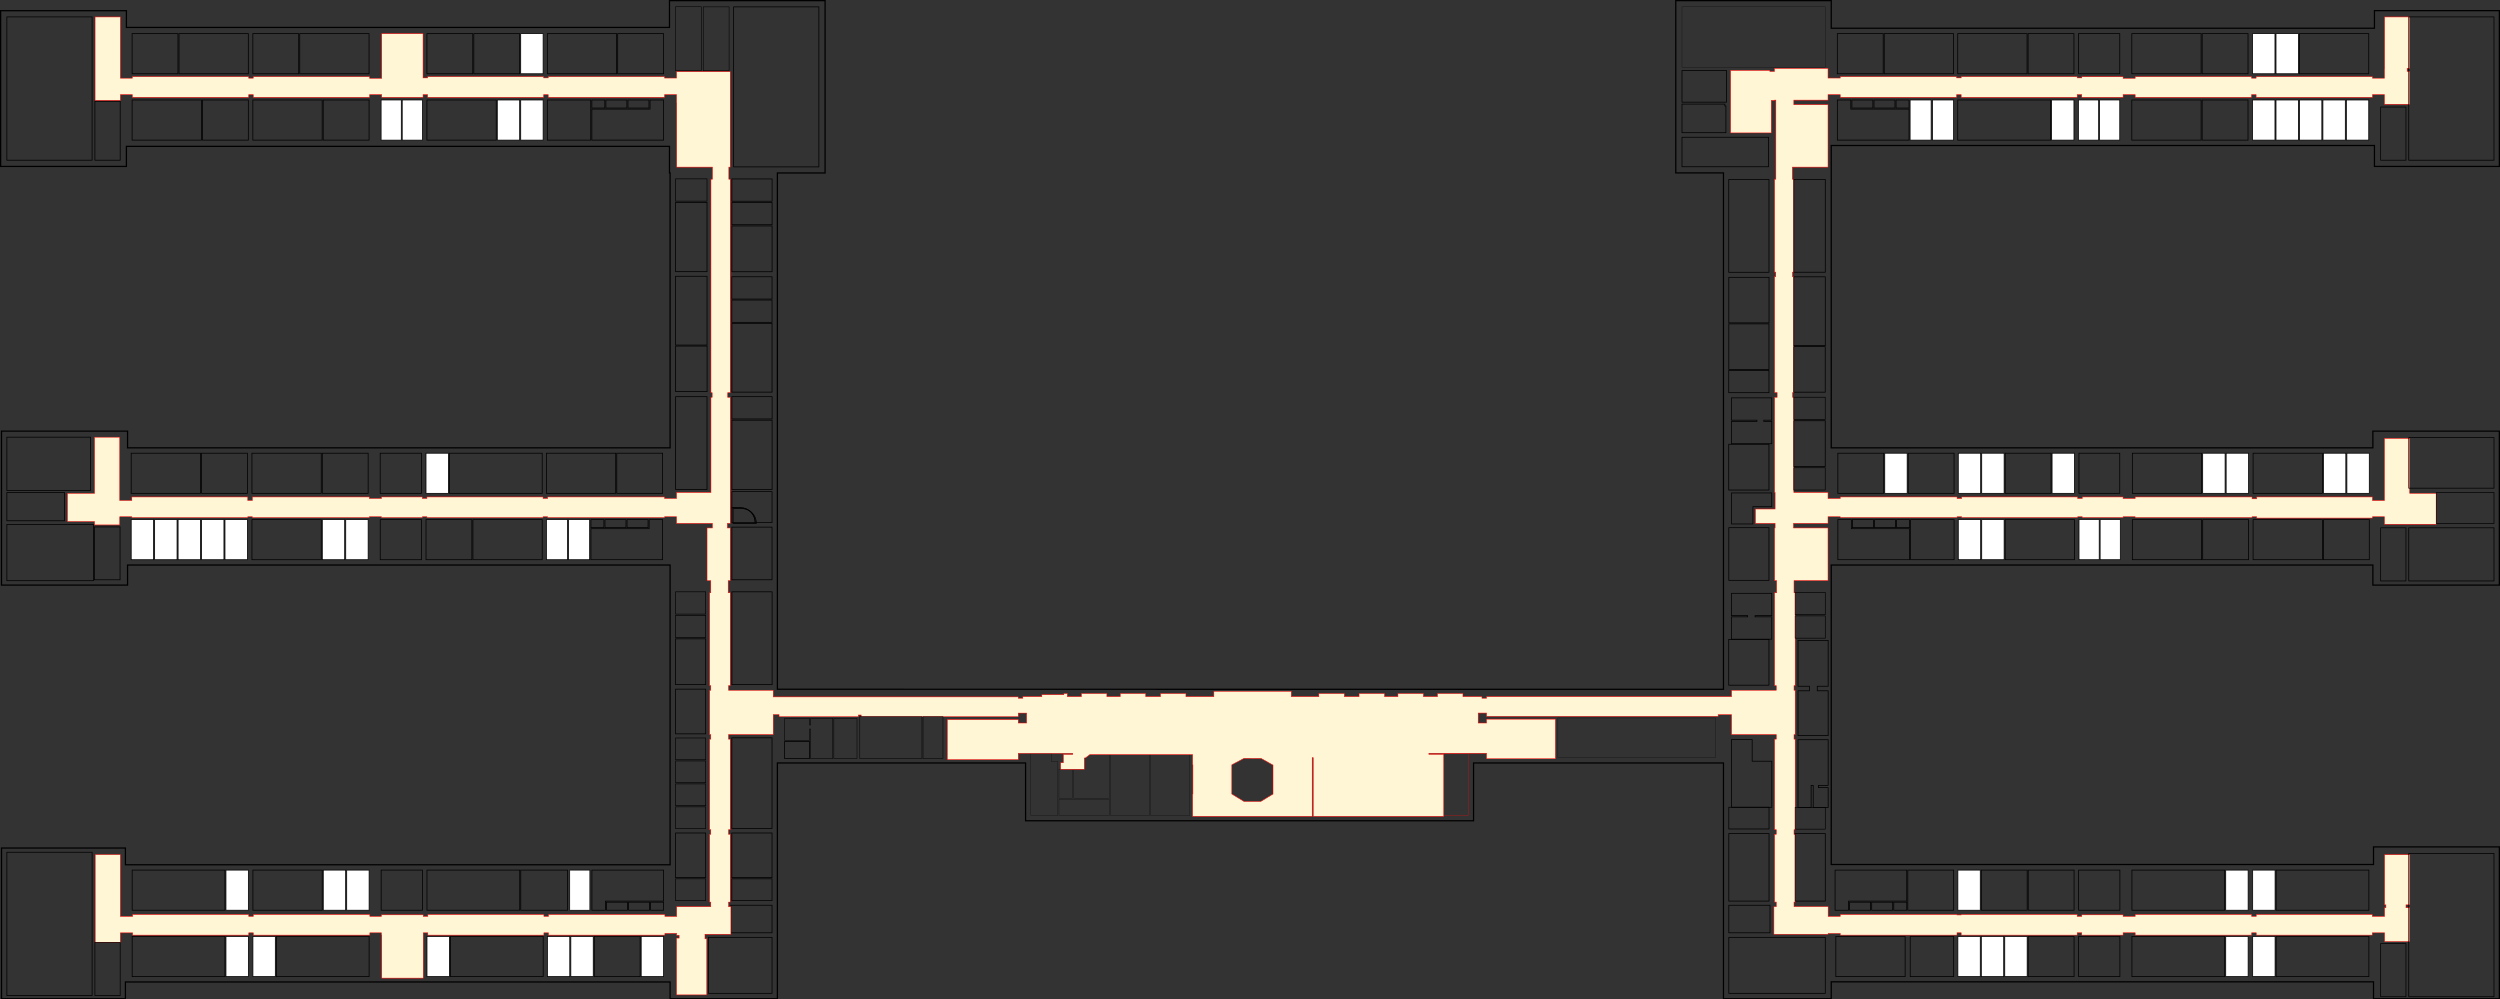 <?xml version="1.0" encoding="UTF-8" standalone="no"?>
<!-- Created with Inkscape (http://www.inkscape.org/) -->

<svg
   xmlns:dc="http://purl.org/dc/elements/1.1/"
   xmlns:cc="http://creativecommons.org/ns#"
   xmlns:rdf="http://www.w3.org/1999/02/22-rdf-syntax-ns#"
   xmlns:svg="http://www.w3.org/2000/svg"
   xmlns="http://www.w3.org/2000/svg"
   xmlns:sodipodi="http://sodipodi.sourceforge.net/DTD/sodipodi-0.dtd"
   xmlns:inkscape="http://www.inkscape.org/namespaces/inkscape"
   width="260.476mm"
   height="104.12mm"
   viewBox="0 0 260.476 104.12"
   version="1.1"
   id="svg23309"
   inkscape:version="0.92.4 (5da689c313, 2019-01-14)"
   sodipodi:docname="2этаж.svg">
  <rect x="0" y="0" width="260.476" height="104.12" fill="#333333" stroke="none"/>
  <defs
     id="defs23303" />
  <sodipodi:namedview
     id="base"
     pagecolor="#ffffff"
     bordercolor="#666666"
     borderopacity="1.0"
     inkscape:pageopacity="0.0"
     inkscape:pageshadow="2"
     inkscape:zoom="0.9899495"
     inkscape:cx="476.67941"
     inkscape:cy="109.45258"
     inkscape:document-units="mm"
     inkscape:current-layer="layer1"
     showgrid="false"
     fit-margin-top="0"
     fit-margin-left="0"
     fit-margin-right="0"
     fit-margin-bottom="0"
     inkscape:window-width="1600"
     inkscape:window-height="878"
     inkscape:window-x="-8"
     inkscape:window-y="-8"
     inkscape:window-maximized="1" />
  <g
     inkscape:label="Layer 1"
     inkscape:groupmode="layer"
     id="layer1"
     transform="translate(33.476,-89.97)">
    <rect
       style="display:inline;opacity:1;fill:none;fill-opacity:1;fill-rule:evenodd;stroke:#000000;stroke-width:0.079;stroke-miterlimit:4;stroke-dasharray:none;stroke-opacity:1"
       id="aud-b217"
       width="6.622"
       height="5.834"
       x="40.341"
       y="187.632"
       inkscape:label="#rect71645" />
    <rect
       style="display:inline;opacity:1;fill:none;fill-opacity:1;fill-rule:evenodd;stroke:#000000;stroke-width:0.079;stroke-miterlimit:4;stroke-dasharray:none;stroke-opacity:1"
       id="aud-b217a"
       ref="aud-k101a"
       width="4.292"
       height="2.872"
       x="42.67"
       y="184.286"
       inkscape:label="#rect71656" />
    <rect
       style="display:inline;opacity:1;fill:none;fill-opacity:1;fill-rule:evenodd;stroke:#000000;stroke-width:0.079;stroke-miterlimit:4;stroke-dasharray:none;stroke-opacity:1"
       id="aud-gamf"
       width="8.88"
       height="14.93"
       x="-32.761"
       y="91.731"
       inkscape:label="#rect71375" />
    <rect
       style="display:inline;opacity:1;fill:none;fill-opacity:1;fill-rule:evenodd;stroke:#000000;stroke-width:0.079;stroke-miterlimit:4;stroke-dasharray:none;stroke-opacity:1"
       id="aud-g201"
       ref="aud-g101"
       width="2.635"
       height="6.137"
       x="-23.588"
       y="100.524"
       inkscape:label="#rect71377" />
    <rect
       style="display:inline;opacity:1;fill:none;fill-opacity:1;fill-rule:evenodd;stroke:#000000;stroke-width:0.079;stroke-miterlimit:4;stroke-dasharray:none;stroke-opacity:1"
       id="rect71453"
       width="8.88"
       height="16.672"
       x="42.962"
       y="90.686" />
    <rect
       style="display:inline;opacity:1;fill:none;fill-opacity:1;fill-rule:evenodd;stroke:#000000;stroke-width:0.079;stroke-miterlimit:4;stroke-dasharray:none;stroke-opacity:1"
       id="rect73549"
       width="4.642"
       height="3.293"
       x="141.771"
       y="97.321" />
    <path
       style="display:inline;opacity:1;fill:none;fill-opacity:1;fill-rule:evenodd;stroke:#000000;stroke-width:0.079;stroke-miterlimit:4;stroke-dasharray:none;stroke-opacity:1"
       d="m 141.771,100.816 v 0.192 2.788 h 4.576 v -2.788 h -0.108 v -0.192 z"
       id="rect73551"
       inkscape:connector-curvature="0" />
    <rect
       style="display:inline;opacity:1;fill:none;fill-opacity:1;fill-rule:evenodd;stroke:#000000;stroke-width:0.079;stroke-miterlimit:4;stroke-dasharray:none;stroke-opacity:1"
       id="rect73674"
       width="9.013"
       height="3.074"
       x="141.771"
       y="104.27" />
    <path
       style="display:inline;opacity:1;fill:none;fill-opacity:1;fill-rule:evenodd;stroke:#000000;stroke-width:0.3;stroke-miterlimit:4;stroke-dasharray:none;stroke-opacity:1"
       d="m 2.703,171.883 v 20.971 h 8.369 1.801 22.707 V 171.883 H 12.873 11.072 Z"
       transform="matrix(0.265,0,0,0.265,-33.476,89.97)"
       id="aud-v202"
       inkscape:label="#rect71213"
       inkscape:connector-curvature="0" />
    <path
       style="display:inline;opacity:1;fill:none;fill-opacity:1;fill-rule:evenodd;stroke:#000000;stroke-width:0.3;stroke-miterlimit:4;stroke-dasharray:none;stroke-opacity:1"
       d="m 2.703,206.184 v 22.127 h 10.852 23.186 v -15.146 -6.98 H 13.555 Z"
       transform="matrix(0.265,0,0,0.265,-33.476,89.97)"
       id="aud-v201"
       inkscape:label="#rect71225"
       inkscape:connector-curvature="0" />
    <rect
       style="display:inline;opacity:1;fill:none;fill-opacity:1;fill-rule:evenodd;stroke:#000000;stroke-width:0.079;stroke-miterlimit:4;stroke-dasharray:none;stroke-opacity:1"
       id="aud-v201a"
       width="2.676"
       height="5.507"
       x="-23.644"
       y="144.871"
       inkscape:label="#rect71234" />
    <rect
       style="display:inline;opacity:1;fill:none;fill-opacity:1;fill-rule:evenodd;stroke:#ff0000;stroke-width:0.029;stroke-miterlimit:4;stroke-dasharray:none;stroke-opacity:1"
       id="rect145540"
       width="2.669"
       height="6.482"
       x="116.826"
       y="168.444" />
    <rect
       style="display:inline;opacity:1;fill:none;fill-opacity:1;fill-rule:evenodd;stroke:#000000;stroke-width:0.026;stroke-miterlimit:4;stroke-dasharray:none;stroke-opacity:1"
       id="rect145649"
       width="16.413"
       height="4.126"
       x="128.843"
       y="164.778" />
    <rect
       style="display:inline;opacity:1;fill:none;fill-opacity:1;fill-rule:evenodd;stroke:#000000;stroke-width:0.026;stroke-miterlimit:4;stroke-dasharray:none;stroke-opacity:1"
       id="rect145622"
       width="1.422"
       height="3.024"
       x="76.858"
       y="170.103" />
    <rect
       style="display:inline;opacity:1;fill:none;fill-opacity:1;fill-rule:evenodd;stroke:#000000;stroke-width:0.026;stroke-miterlimit:4;stroke-dasharray:none;stroke-opacity:1"
       id="rect145624"
       width="5.255"
       height="1.687"
       x="76.858"
       y="173.239" />
    <path
       style="display:inline;opacity:1;fill:none;fill-opacity:1;fill-rule:evenodd;stroke:#000000;stroke-width:0.026;stroke-miterlimit:4;stroke-dasharray:none;stroke-opacity:1"
       d="m 73.923,168.444 v 6.481 h 2.126 0.697 v -5.614 h -0.697 v -0.867 z"
       id="rect145626"
       inkscape:connector-curvature="0" />
    <path
       style="display:inline;opacity:1;fill:none;fill-opacity:1;fill-rule:evenodd;stroke:#000000;stroke-width:0.026;stroke-miterlimit:4;stroke-dasharray:none;stroke-opacity:1"
       d="m 79.437,168.86 -3.8e-5,1.244 h -1.045 v 3.024 h 1.045 0.396 2.279 v -4.55 l -2.353,0.025 z"
       id="rect145631"
       inkscape:connector-curvature="0"
       sodipodi:nodetypes="cccccccccc" />
    <path
       style="display:inline;opacity:1;fill:none;fill-opacity:1;fill-rule:evenodd;stroke:#000000;stroke-width:0.026;stroke-miterlimit:4;stroke-dasharray:none;stroke-opacity:1"
       d="m 82.224,168.578 v 6.347 h 3.83 0.24 v -6.347 h -0.24 z"
       id="rect145639"
       inkscape:connector-curvature="0" />
    <path
       style="display:inline;opacity:1;fill:none;fill-opacity:1;fill-rule:evenodd;stroke:#000000;stroke-width:0.027;stroke-miterlimit:4;stroke-dasharray:none;stroke-opacity:1"
       d="m 86.406,168.578 v 6.347 h 0.24 3.834 v -6.347 H 86.646 Z"
       id="rect145644"
       inkscape:connector-curvature="0" />
    <path
       style="display:inline;fill:#fff6d5;fill-rule:evenodd;stroke:#ff0000;stroke-width:0.2;stroke-miterlimit:4;stroke-dasharray:none"
       d="m 37.377,6.656 v 32.812 h 9.957 v -2.252 h 4.689 v 1.053 h 45.76 v -1.053 h 1.789 v 1.053 h 45.76 v -1.053 h 4.742 v 1.053 h 16.254 v -1.053 h 1.791 v 1.053 h 45.627 v -1.053 h 1.791 v 1.053 h 45.758 v -1.053 h 4.689 v 3.33 h 0.06 v 1.799 23.367 h 14.061 v 2.402 2.346 h -0.578 v 39.389 44.568 H 280 v 1.791 h -0.473 v 37.395 h -13.543 v 2.389 h -2.396 -2.295 v -0.609 h -45.984 v 0.609 h -1.793 v -0.609 H 167.846 v 0.609 h -1.793 v -0.609 h -16.084 v 0.609 h -4.748 v -0.609 H 99.211 v 1.395 h -1.793 v -1.395 H 51.826 v 1.395 h -4.746 v -24.895 h -9.914 v 22.092 H 26.508 v 11.088 h 10.658 v 1.332 h 9.914 v -3.217 h 4.746 v 0.318 h 45.592 v -0.318 h 1.793 v 0.318 H 145.221 v -0.318 h 4.748 v 0.318 h 16.084 v -0.318 h 1.793 v 0.318 h 45.67 v -0.318 h 1.793 v 0.318 h 45.984 v -0.318 h 2.295 2.396 v 2.611 h 14.1 v 1.791 h -2.1 v 20.73 h 1.477 v 4.742 h -0.463 v 36.537 h 0.463 v 1.793 h -0.463 v 17.439 h 0.463 v 1.791 h -0.463 v 35.615 h 0.463 v 1.793 h -0.463 v 26.658 h 0.463 v 1.793 h -13.422 v 3.836 h -2.16 v -0.029 h -2.461 v -0.734 h -45.773 v 0.734 h -1.791 v -0.734 h -45.645 v 0.734 h -1.793 v -0.609 h -16.471 v 0.609 h -4.531 v -0.734 H 99.594 v 0.734 h -1.791 v -0.734 H 52.139 v 0.734 h -4.809 v -24.266 h -9.908 v 21.961 12.584 h 9.908 v -3.777 h 4.809 v 0.889 h 45.664 v -0.91 h 1.791 v 0.91 h 45.82 v -0.91 h 4.531 v 0.91 h 0.15 v 16.902 h 16.32 v -16.902 -0.91 h 1.793 v 0.91 h 45.645 v -0.91 h 1.791 v 0.91 h 45.773 v -0.66 h 2.461 v -0.031 h 2.16 v 0.346 h -0.055 v 0.404 h 1.029 v 1.105 h -1.029 v 0.279 22.051 h 11.908 v -22.051 h -0.711 v -0.279 -1.105 -0.404 h 10.199 V 356.471 h -0.936 v -1.793 h 0.668 v -26.658 h -0.668 v -1.793 h 0.668 v -35.613 h -0.668 v -1.791 h 17.58 v -7.852 h 2.275 v 0.814 h 31.174 v -0.682 h 1.107 v 0.682 h 61.775 v -1.42 h 1.791 1.477 v 3.898 h -3.268 v -1.369 h -27.924 v 15.805 h 27.924 v -2.525 h 3.268 14.643 1.385 2.096 v 0.422 h -3.684 v 3.277 h -1.055 v 2.57 h 1.055 8.271 v -4.434 h 0.422 l 1.723,-1.305 h 40.418 v 0.998 h -0.012 v 3.006 h 0.137 v 11.475 h -0.131 v 2.863 h 0.014 v 0.051 h -0.014 v 5.861 h 20.223 6.781 20.025 v -5.914 -2.863 -11.357 -2.936 h 0.395 v 0.443 1.736 20.891 h 51.336 v -20.891 l -0.002,-3.473 -5.848,-0.002 v -0.422 h 3.357 16.027 2.438 0.83 v 2.16 h 27.1 v -15.594 h -27.1 v 1.523 h -0.83 -2.438 v -3.898 h 1.477 1.791 v 0.658 0.609 h 91.068 v -0.609 h 5.27 v 7.797 h 17.58 v 1.791 h -0.668 v 35.615 h 0.668 v 1.793 h -0.668 v 26.658 h 0.668 v 1.793 h -0.936 v 10.854 h 21.342 v -0.316 h 4.744 v 0.658 h 45.916 v -0.908 h 1.633 v 0.908 h 45.627 v -0.908 h 1.791 v 0.908 h 16.254 v -0.908 h 4.742 v 0.908 h 45.807 v -0.908 h 1.791 v 0.908 h 45.645 v -0.898 h 4.809 v 3.441 h 9.904 v -13.33 h -1.475 v -1.107 h 1.5 v -19.729 h -9.93 v 19.729 h 0.527 v 1.107 h -0.527 v 3.408 h -4.809 v -0.736 h -45.645 v 0.736 h -1.793 v -0.736 h -45.805 v 0.736 h -4.742 v -0.609 h -16.256 v 0.609 h -1.791 v -0.736 h -45.627 v 0.178 h -1.633 v -0.178 h -45.916 v 0.736 h -4.744 v -3.816 h -13.422 v -1.793 h 0.463 v -26.658 h -0.463 v -1.793 h 0.463 v -35.615 h -0.463 v -1.791 h 0.463 v -17.438 h -0.463 v -1.793 h 0.463 v -36.537 h -0.463 v -4.742 h 13.371 V 207.576 H 705.154 v -1.791 h 13.572 v -2.611 h 4.795 v 0.318 h 45.941 v -0.318 h 1.793 v 0.318 h 45.627 v -0.318 h 1.789 v 0.318 h 16.07 v -0.318 h 4.742 v 0.318 h 45.969 v -0.318 h 1.791 v 0.508 h 45.549 v -0.508 h 4.689 v 2.953 h 20.377 V 193.957 H 947.439 V 172.342 h -9.957 v 21.615 2.816 h -4.689 v -1.395 h -45.549 v 0.738 h -1.791 v -0.738 h -45.969 v 0.609 h -4.742 v -0.605 h -16.07 v 0.605 h -1.789 v -0.609 h -45.627 v 0.609 h -1.793 v -0.609 h -45.941 v 0.609 h -4.795 v -2.389 h -13.438 v -37.393 h -0.473 v -1.791 -0.07 h 0.471 v -45.553 l -0.523,-0.002 v -1.793 h 0.525 V 70.461 h -0.578 V 65.719 h 14.016 V 41.158 h -13.438 v -1.791 h 13.438 v -2.152 h 0.051 4.744 v 1.053 h 45.758 v -1.053 h 1.791 v 1.053 h 45.627 v -1.053 h 1.791 v 1.053 h 16.254 v -1.053 h 4.742 v 1.053 h 45.76 v -1.053 h 1.791 v 1.053 h 45.76 v -1.053 h 4.689 v 3.779 h 8.93 1.027 V 28.033 h -1.027 v -1.107 h 1.027 V 6.656 h -9.904 v 20.27 h -0.051 v 3.809 h -4.689 v -0.58 h -45.76 v 0.58 h -1.789 v -0.58 h -45.762 v 0.633 h -4.742 v -0.623 h -16.254 v 0.465 h -1.791 v -0.475 h -45.627 v 0.475 h -1.791 v -0.475 h -45.758 v 0.527 h -4.744 -0.051 v -3.82 h -21.076 v 1.225 h -1.791 v -0.434 h -15.451 v 24.604 h 11.529 3.922 0.557 V 39.504 h 1.234 v -0.139 h 0.559 v 1.791 29.305 h -0.506 v 36.535 h 0.475 v 1.793 c 0,0 -0.394,0.002 -0.471,0.002 v 45.553 h 0.998 v 0.072 1.791 h -1.002 v 37.393 h 0.211 v 6.531 h -7.738 v 5.654 h 7.738 v 0.002 1.791 h -0.211 v 20.73 h 0.809 v 4.742 h -0.809 v 36.537 h 0.668 v 1.793 h -17.58 v 2.504 h -96.338 v 0.633 h -1.791 v -0.633 h -1.477 -5.99 v -1.195 h -10.037 v 1.195 h -5.506 v -1.195 h -10.039 v 1.195 h -5.242 v -1.195 h -10.037 v 1.195 h -5.77 v -1.195 H 518.529 v 1.195 h -10.824 v -2.107 h -30.453 v 2.107 h -10.971 v -1.195 h -10.037 v 1.195 h -5.77 v -1.195 H 440.438 v 1.195 h -5.242 v -1.195 H 425.158 v 1.195 h -5.506 v -1.195 h -1.385 v 0.432 h -8.65 v 0.764 h -5.992 -1.477 v 0.633 h -1.791 v -0.521 h -61.775 -1.107 -31.174 -2.275 v -2.613 h -17.58 v -1.793 h 0.668 v -36.537 h -0.809 v -4.742 h 0.809 v -20.732 h -1.129 v -1.791 h 1.129 v -12.188 -37.393 h -1.002 v -1.791 h 1.002 V 109.848 70.461 h -0.549 V 68.115 65.719 h 0.549 V 40.545 28.178 h -21.129 v 2.504 h -4.689 v -0.527 h -45.758 v 0.475 h -1.791 v -0.475 h -45.627 v 0.475 h -1.791 V 30.154 13.244 h -16.254 v 16.91 0.633 h -4.742 V 30.154 H 99.572 v 0.58 H 97.783 V 30.154 H 52.023 v 0.58 H 47.334 V 6.656 Z m 451.736,291.518 6.748,0.043 4.648,2.609 v 11.357 l -4.812,2.916 h -6.584 c -1.423,-0.777 -3.394,-2.145 -4.791,-2.916 v -11.473 z"
       transform="matrix(0.265,0,0,0.265,-33.476,89.97)"
       id="way"
       inkscape:connector-curvature="0"
       sodipodi:nodetypes="cccccccccccccccccccccccccccccccccccccccccccccccccccccccccccccccccccccccccccccccccccccccccccccccccccccccccccccccccccccccccccccccccccccccccccccccccccccccccccccccccccccccccccccccccccccccccccccccccccccccccccccccccccccccccccccccccccccccccccccccccccccccccccccccccccccccccccccccccccccccccccccccccccccccccccccccccccccccccccccccccccccccccccccccccccccccccccccccccccccccccccccccccccccccccccccccccccccccccccccccccccccccccccccccccccccccccccccccccccccccccccccccccccccccccccccccccccccccccccccccccccccccccccccccccccccccccccccccccccccccccccccccccccccccccccccccccccccccccccccccccccccccccccccccccccccccccccccccccccccccccccccccccccccccccccccccccccccccccccccccccccccccccccccccccc" />
    <path
       style="display:inline;fill:none;fill-rule:evenodd;stroke:#000000;stroke-width:0.132"
       inkscape:connector-curvature="0"
       id="outline"
       d="m 36.277,90.037 v 2.788 H -20.306 V 91.083 h -13.104 v 16.226 h 13.104 v -2.091 h 56.584 v 2.774 h 0.063 v 28.641 h -56.526 v -1.743 h -13.134 v 16.044 h 13.134 v -2.091 h 56.526 v 31.226 h -56.75 v -1.743 h -12.908 v 15.697 h 12.908 v -1.743 h 56.75 v 1.743 H 47.52 V 169.463 H 73.379 v 6.021 h 46.675 v -6.021 h 26.039 v 24.561 h 11.229 v -1.755 h 56.499 v 1.755 h 13.112 v -15.814 h -13.112 v 1.831 h -56.499 v -31.197 h 56.433 v 2.091 h 13.177 v -16.045 h -13.177 v 1.743 h -56.433 v -28.646 -2.86 h 56.597 v 2.182 h 13.015 V 91.081 h -13.015 v 1.833 h -56.597 v -2.879 h -16.199 v 17.95 h 4.97 v 53.8 H 47.52 v -53.795 h 4.97 V 90.036 H 36.277 Z"
       inkscape:label="#korpK-0-9" />
    <path
       style="display:inline;opacity:1;fill:none;fill-opacity:1;fill-rule:evenodd;stroke:#000000;stroke-width:0.053;stroke-miterlimit:4;stroke-dasharray:none;stroke-opacity:1"
       d="m 48.273,164.819 v 2.294 h 2.593 v -1.186 h 0.112 v 3.074 h 2.314 v -4.182 h -2.314 v 0.69 h -0.112 v -0.69 z"
       id="aud-a115"
       inkscape:label="#rect145662"
       inkscape:connector-curvature="0" />
    <rect
       style="display:inline;opacity:1;fill:none;fill-opacity:1;fill-rule:evenodd;stroke:#000000;stroke-width:0.053;stroke-miterlimit:4;stroke-dasharray:none;stroke-opacity:1"
       id="rect145664"
       width="2.593"
       height="1.776"
       x="48.273"
       y="167.225" />
    <rect
       style="display:inline;opacity:1;fill:none;fill-opacity:1;fill-rule:evenodd;stroke:#000000;stroke-width:0.053;stroke-miterlimit:4;stroke-dasharray:none;stroke-opacity:1"
       id="aud-a113"
       width="2.412"
       height="4.182"
       x="53.403"
       y="164.819"
       inkscape:label="#rect145668" />
    <rect
       style="display:inline;opacity:1;fill:none;fill-opacity:1;fill-rule:evenodd;stroke:#000000;stroke-width:0.053;stroke-miterlimit:4;stroke-dasharray:none;stroke-opacity:1"
       id="aud-a111"
       width="6.475"
       height="4.363"
       x="56.107"
       y="164.638"
       inkscape:label="#rect145670" />
    <rect
       style="display:inline;opacity:1;fill:none;fill-opacity:1;fill-rule:evenodd;stroke:#000000;stroke-width:0.053;stroke-miterlimit:4;stroke-dasharray:none;stroke-opacity:1"
       id="rect145672"
       width="2.077"
       height="4.363"
       x="62.694"
       y="164.638" />
    <rect
       style="display:inline;opacity:1;fill:none;fill-opacity:1;fill-rule:evenodd;stroke:#000000;stroke-width:0.079;stroke-miterlimit:4;stroke-dasharray:none;stroke-opacity:1"
       id="aud-g219"
       ref="aud-g121"
       width="4.527"
       height="4.182"
       x="23.55"
       y="100.388"
       inkscape:label="#rect71562" />
    <rect
       style="display:inline;opacity:1;fill:none;fill-opacity:1;fill-rule:evenodd;stroke:#000000;stroke-width:0.079;stroke-miterlimit:4;stroke-dasharray:none;stroke-opacity:1"
       id="rect71564"
       width="1.352"
       height="0.84"
       x="28.189"
       y="100.388" />
    <rect
       style="display:inline;opacity:1;fill:none;fill-opacity:1;fill-rule:evenodd;stroke:#000000;stroke-width:0.079;stroke-miterlimit:4;stroke-dasharray:none;stroke-opacity:1"
       id="rect71566"
       width="2.189"
       height="0.84"
       x="29.652"
       y="100.388" />
    <rect
       style="display:inline;opacity:1;fill:none;fill-opacity:1;fill-rule:evenodd;stroke:#000000;stroke-width:0.079;stroke-miterlimit:4;stroke-dasharray:none;stroke-opacity:1"
       id="rect71568"
       width="2.189"
       height="0.84"
       x="31.952"
       y="100.388" />
    <path
       style="display:inline;opacity:1;fill:none;fill-opacity:1;fill-rule:evenodd;stroke:#000000;stroke-width:0.079;stroke-miterlimit:4;stroke-dasharray:none;stroke-opacity:1"
       d="m 34.253,100.388 v 0.951 h -6.064 v 3.231 h 6.064 1.404 v -4.182 z"
       id="gwc"
       inkscape:label="#rect71570"
       inkscape:connector-curvature="0" />
    <rect
       id="aud-g215a"
       width="2.335"
       height="4.182"
       x="18.335"
       y="100.388"
       style="fill:#ffffff;stroke:#000000;stroke-width:0.079;stroke-miterlimit:4;stroke-dasharray:none"
       inkscape:label="#rect23901-6-5-1" />
    <rect
       id="aud-g217"
       width="2.335"
       height="4.182"
       x="20.778"
       y="100.388"
       style="fill:#ffffff;stroke:#000000;stroke-width:0.079;stroke-miterlimit:4;stroke-dasharray:none"
       inkscape:label="#rect23901-8-0-4" />
    <rect
       style="fill:#ffffff;stroke:#000000;stroke-width:0.075;stroke-miterlimit:4;stroke-dasharray:none"
       y="100.388"
       x="6.231"
       height="4.182"
       width="2.102"
       id="aud-g211"
       inkscape:label="#rect23901-4-0-7" />
    <rect
       style="fill:#ffffff;stroke:#000000;stroke-width:0.075;stroke-miterlimit:4;stroke-dasharray:none"
       y="100.388"
       x="8.43"
       height="4.182"
       width="2.102"
       id="aud-g213"
       inkscape:label="#rect23901-0-9-8-8" />
    <rect
       id="rect23901-8-0-4-6"
       width="2.335"
       height="4.182"
       x="20.777"
       y="93.474"
       style="fill:#ffffff;stroke:#000000;stroke-width:0.079;stroke-miterlimit:4;stroke-dasharray:none" />
    <rect
       style="display:inline;opacity:1;fill:none;fill-opacity:1;fill-rule:evenodd;stroke:#000000;stroke-width:0.079;stroke-miterlimit:4;stroke-dasharray:none;stroke-opacity:1"
       id="rect71564-5"
       width="1.352"
       height="0.84"
       x="28.093"
       y="144.105" />
    <rect
       style="display:inline;opacity:1;fill:none;fill-opacity:1;fill-rule:evenodd;stroke:#000000;stroke-width:0.079;stroke-miterlimit:4;stroke-dasharray:none;stroke-opacity:1"
       id="rect71566-3"
       width="2.189"
       height="0.84"
       x="29.557"
       y="144.105" />
    <rect
       style="display:inline;opacity:1;fill:none;fill-opacity:1;fill-rule:evenodd;stroke:#000000;stroke-width:0.079;stroke-miterlimit:4;stroke-dasharray:none;stroke-opacity:1"
       id="rect71568-7"
       width="2.189"
       height="0.84"
       x="31.857"
       y="144.105" />
    <path
       style="display:inline;opacity:1;fill:none;fill-opacity:1;fill-rule:evenodd;stroke:#000000;stroke-width:0.079;stroke-miterlimit:4;stroke-dasharray:none;stroke-opacity:1"
       d="m 34.157,144.105 v 0.951 h -6.064 v 3.231 h 6.064 1.404 v -4.182 z"
       id="gwc-8"
       inkscape:label="#rect71570"
       inkscape:connector-curvature="0" />
    <rect
       id="aud-v203"
       width="2.335"
       height="4.182"
       x="-19.807"
       y="144.105"
       style="fill:#ffffff;stroke:#000000;stroke-width:0.079;stroke-miterlimit:4;stroke-dasharray:none"
       inkscape:label="#rect23901-95" />
    <rect
       id="aud-v205"
       width="2.335"
       height="4.182"
       x="-17.364"
       y="144.105"
       style="fill:#ffffff;stroke:#000000;stroke-width:0.079;stroke-miterlimit:4;stroke-dasharray:none"
       inkscape:label="#rect23901-0-95" />
    <rect
       id="aud-v207"
       width="2.335"
       height="4.182"
       x="-14.921"
       y="144.105"
       style="fill:#ffffff;stroke:#000000;stroke-width:0.079;stroke-miterlimit:4;stroke-dasharray:none"
       inkscape:label="#rect23901-7-7" />
    <rect
       id="aud-v209"
       width="2.335"
       height="4.182"
       x="-12.478"
       y="144.105"
       style="fill:#ffffff;stroke:#000000;stroke-width:0.079;stroke-miterlimit:4;stroke-dasharray:none"
       inkscape:label="#rect23901-6-1" />
    <rect
       id="aud-v209a"
       width="2.335"
       height="4.182"
       x="-10.035"
       y="144.105"
       style="fill:#ffffff;stroke:#000000;stroke-width:0.079;stroke-miterlimit:4;stroke-dasharray:none"
       inkscape:label="#rect23901-8-4" />
    <rect
       id="aud-v213"
       width="2.335"
       height="4.182"
       x="0.103"
       y="144.105"
       style="fill:#ffffff;stroke:#000000;stroke-width:0.079;stroke-miterlimit:4;stroke-dasharray:none"
       inkscape:label="#rect23901-6-5-7" />
    <rect
       id="aud-v215"
       width="2.335"
       height="4.182"
       x="2.546"
       y="144.105"
       style="fill:#ffffff;stroke:#000000;stroke-width:0.079;stroke-miterlimit:4;stroke-dasharray:none"
       inkscape:label="#rect23901-8-0-7" />
    <rect
       id="aud-v212a"
       width="2.335"
       height="4.182"
       x="10.91"
       y="137.19"
       style="fill:#ffffff;stroke:#000000;stroke-width:0.079;stroke-miterlimit:4;stroke-dasharray:none"
       inkscape:label="#rect23901-4-0-8-2" />
    <rect
       style="display:inline;opacity:1;fill:none;fill-opacity:1;fill-rule:evenodd;stroke:#000000;stroke-width:0.079;stroke-miterlimit:4;stroke-dasharray:none;stroke-opacity:1"
       id="rect71564-5-6"
       width="1.352"
       height="0.84"
       x="-35.664"
       y="-184.807"
       transform="scale(-1)" />
    <rect
       style="display:inline;opacity:1;fill:none;fill-opacity:1;fill-rule:evenodd;stroke:#000000;stroke-width:0.079;stroke-miterlimit:4;stroke-dasharray:none;stroke-opacity:1"
       id="rect71566-3-8"
       width="2.189"
       height="0.84"
       x="-34.2"
       y="-184.807"
       transform="scale(-1)" />
    <rect
       style="display:inline;opacity:1;fill:none;fill-opacity:1;fill-rule:evenodd;stroke:#000000;stroke-width:0.079;stroke-miterlimit:4;stroke-dasharray:none;stroke-opacity:1"
       id="rect71568-7-2"
       width="2.189"
       height="0.84"
       x="-31.9"
       y="-184.807"
       transform="scale(-1)" />
    <path
       style="display:inline;opacity:1;fill:none;fill-opacity:1;fill-rule:evenodd;stroke:#000000;stroke-width:0.079;stroke-miterlimit:4;stroke-dasharray:none;stroke-opacity:1"
       d="m 29.6,184.807 v -0.951 h 6.064 v -3.231 H 29.6 28.196 v 4.182 z"
       id="gwc-8-2"
       inkscape:label="#rect71570"
       inkscape:connector-curvature="0" />
    <rect
       id="aud-b203"
       width="2.335"
       height="4.182"
       x="-9.933"
       y="187.539"
       style="fill:#ffffff;stroke:#000000;stroke-width:0.079;stroke-miterlimit:4;stroke-dasharray:none"
       inkscape:label="#rect23901-8-4-2" />
    <rect
       id="aud-b205"
       width="2.335"
       height="4.182"
       x="-7.125"
       y="187.539"
       style="fill:#ffffff;stroke:#000000;stroke-width:0.079;stroke-miterlimit:4;stroke-dasharray:none"
       inkscape:label="#rect23901-4-02-2" />
    <rect
       id="aud-b209a"
       width="2.335"
       height="4.182"
       x="11.011"
       y="187.539"
       style="fill:#ffffff;stroke:#000000;stroke-width:0.079;stroke-miterlimit:4;stroke-dasharray:none"
       inkscape:label="#rect23901-4-0-1-1" />
    <rect
       id="aud-b204"
       width="2.335"
       height="4.182"
       x="-9.934"
       y="180.625"
       style="fill:#ffffff;stroke:#000000;stroke-width:0.079;stroke-miterlimit:4;stroke-dasharray:none"
       inkscape:label="#rect23901-8-7-4-3" />
    <rect
       id="aud-b206"
       width="2.335"
       height="4.182"
       x="0.204"
       y="180.625"
       style="fill:#ffffff;stroke:#000000;stroke-width:0.079;stroke-miterlimit:4;stroke-dasharray:none"
       inkscape:label="#rect23901-6-5-0-7-4" />
    <rect
       id="rect23901-8-0-2-8-3"
       width="2.335"
       height="4.182"
       x="2.647"
       y="180.625"
       style="fill:#ffffff;stroke:#000000;stroke-width:0.079;stroke-miterlimit:4;stroke-dasharray:none" />
    <rect
       style="display:inline;opacity:1;fill:none;fill-opacity:1;fill-rule:evenodd;stroke:#000000;stroke-width:0.079;stroke-miterlimit:4;stroke-dasharray:none;stroke-opacity:1"
       id="rect71564-2"
       width="1.352"
       height="0.84"
       x="-165.426"
       y="100.388"
       transform="scale(-1,1)" />
    <rect
       style="display:inline;opacity:1;fill:none;fill-opacity:1;fill-rule:evenodd;stroke:#000000;stroke-width:0.079;stroke-miterlimit:4;stroke-dasharray:none;stroke-opacity:1"
       id="rect71566-5"
       width="2.189"
       height="0.84"
       x="-163.962"
       y="100.388"
       transform="scale(-1,1)" />
    <rect
       style="display:inline;opacity:1;fill:none;fill-opacity:1;fill-rule:evenodd;stroke:#000000;stroke-width:0.079;stroke-miterlimit:4;stroke-dasharray:none;stroke-opacity:1"
       id="rect71568-4"
       width="2.189"
       height="0.84"
       x="-161.662"
       y="100.388"
       transform="scale(-1,1)" />
    <path
       style="display:inline;opacity:1;fill:none;fill-opacity:1;fill-rule:evenodd;stroke:#000000;stroke-width:0.079;stroke-miterlimit:4;stroke-dasharray:none;stroke-opacity:1"
       d="m 159.362,100.388 v 0.951 h 6.064 v 3.231 h -6.064 -1.404 v -4.182 z"
       id="gwc-2"
       inkscape:label="#rect71570"
       inkscape:connector-curvature="0" />
    <rect
       id="aud-j202a"
       width="2.335"
       height="4.182"
       x="-213.326"
       y="100.388"
       style="fill:#ffffff;stroke:#000000;stroke-width:0.079;stroke-miterlimit:4;stroke-dasharray:none"
       transform="scale(-1,1)"
       inkscape:label="#rect23901-1" />
    <rect
       id="aud-j202b"
       width="2.335"
       height="4.182"
       x="-210.883"
       y="100.388"
       style="fill:#ffffff;stroke:#000000;stroke-width:0.079;stroke-miterlimit:4;stroke-dasharray:none"
       transform="scale(-1,1)"
       inkscape:label="#rect23901-0-8" />
    <rect
       id="aud-j202v"
       width="2.335"
       height="4.182"
       x="-208.44"
       y="100.388"
       style="fill:#ffffff;stroke:#000000;stroke-width:0.079;stroke-miterlimit:4;stroke-dasharray:none"
       transform="scale(-1,1)"
       inkscape:label="#rect23901-7-9" />
    <rect
       id="aud-j202g"
       width="2.335"
       height="4.182"
       x="-205.997"
       y="100.388"
       style="fill:#ffffff;stroke:#000000;stroke-width:0.079;stroke-miterlimit:4;stroke-dasharray:none"
       transform="scale(-1,1)"
       inkscape:label="#rect23901-6-3" />
    <rect
       id="aud-j204"
       width="2.335"
       height="4.182"
       x="-203.554"
       y="100.388"
       style="fill:#ffffff;stroke:#000000;stroke-width:0.079;stroke-miterlimit:4;stroke-dasharray:none"
       transform="scale(-1,1)"
       inkscape:label="#rect23901-8-5" />
    <rect
       id="aud-j214"
       width="2.335"
       height="4.182"
       x="-182.609"
       y="100.388"
       style="fill:#ffffff;stroke:#000000;stroke-width:0.079;stroke-miterlimit:4;stroke-dasharray:none"
       transform="scale(-1,1)"
       inkscape:label="#rect23901-4-0-18" />
    <rect
       style="fill:#ffffff;stroke:#000000;stroke-width:0.075;stroke-miterlimit:4;stroke-dasharray:none"
       y="100.388"
       x="-187.383"
       height="4.182"
       width="2.102"
       id="aud-j210"
       transform="scale(-1,1)"
       inkscape:label="#rect23901-4-0-7-33" />
    <rect
       style="fill:#ffffff;stroke:#000000;stroke-width:0.075;stroke-miterlimit:4;stroke-dasharray:none"
       y="100.388"
       x="-185.184"
       height="4.182"
       width="2.102"
       id="aud-j212"
       transform="scale(-1,1)"
       inkscape:label="#rect23901-0-9-8-8-5" />
    <rect
       id="aud-j205a"
       width="2.335"
       height="4.182"
       x="-205.997"
       y="93.473"
       style="fill:#ffffff;stroke:#000000;stroke-width:0.079;stroke-miterlimit:4;stroke-dasharray:none"
       transform="scale(-1,1)"
       inkscape:label="#rect23901-6-4-5" />
    <rect
       id="aud-j207"
       width="2.335"
       height="4.182"
       x="-203.554"
       y="93.473"
       style="fill:#ffffff;stroke:#000000;stroke-width:0.079;stroke-miterlimit:4;stroke-dasharray:none"
       transform="scale(-1,1)"
       inkscape:label="#rect23901-8-7-3" />
    <rect
       style="display:inline;opacity:1;fill:none;fill-opacity:1;fill-rule:evenodd;stroke:#000000;stroke-width:0.079;stroke-miterlimit:4;stroke-dasharray:none;stroke-opacity:1"
       id="aud-e228"
       ref="aud-g121"
       width="4.527"
       height="4.182"
       x="-170.12"
       y="144.104"
       inkscape:label="#rect71562"
       transform="scale(-1,1)" />
    <rect
       style="display:inline;opacity:1;fill:none;fill-opacity:1;fill-rule:evenodd;stroke:#000000;stroke-width:0.079;stroke-miterlimit:4;stroke-dasharray:none;stroke-opacity:1"
       id="rect71564-2-8"
       width="1.352"
       height="0.84"
       x="-165.481"
       y="144.104"
       transform="scale(-1,1)" />
    <rect
       style="display:inline;opacity:1;fill:none;fill-opacity:1;fill-rule:evenodd;stroke:#000000;stroke-width:0.079;stroke-miterlimit:4;stroke-dasharray:none;stroke-opacity:1"
       id="rect71566-5-2"
       width="2.189"
       height="0.84"
       x="-164.017"
       y="144.104"
       transform="scale(-1,1)" />
    <rect
       style="display:inline;opacity:1;fill:none;fill-opacity:1;fill-rule:evenodd;stroke:#000000;stroke-width:0.079;stroke-miterlimit:4;stroke-dasharray:none;stroke-opacity:1"
       id="rect71568-4-4"
       width="2.189"
       height="0.84"
       x="-161.717"
       y="144.104"
       transform="scale(-1,1)" />
    <path
       style="display:inline;opacity:1;fill:none;fill-opacity:1;fill-rule:evenodd;stroke:#000000;stroke-width:0.079;stroke-miterlimit:4;stroke-dasharray:none;stroke-opacity:1"
       d="m 159.417,144.104 v 0.951 h 6.064 v 3.231 h -6.064 -1.404 v -4.182 z"
       id="gwc-2-1"
       inkscape:label="#rect71570"
       inkscape:connector-curvature="0" />
    <rect
       id="aud-e222"
       width="2.335"
       height="4.182"
       x="-175.335"
       y="144.104"
       style="fill:#ffffff;stroke:#000000;stroke-width:0.079;stroke-miterlimit:4;stroke-dasharray:none"
       transform="scale(-1,1)"
       inkscape:label="#rect23901-6-5-1-1-5" />
    <rect
       id="aud-e224"
       width="2.335"
       height="4.182"
       x="-172.892"
       y="144.104"
       style="fill:#ffffff;stroke:#000000;stroke-width:0.079;stroke-miterlimit:4;stroke-dasharray:none"
       transform="scale(-1,1)"
       inkscape:label="#rect23901-8-0-4-4-3" />
    <rect
       style="fill:#ffffff;stroke:#000000;stroke-width:0.075;stroke-miterlimit:4;stroke-dasharray:none"
       y="144.104"
       x="-187.439"
       height="4.182"
       width="2.102"
       id="aud-e216"
       transform="scale(-1,1)"
       inkscape:label="#rect23901-4-0-7-33-4" />
    <rect
       style="fill:#ffffff;stroke:#000000;stroke-width:0.075;stroke-miterlimit:4;stroke-dasharray:none"
       y="144.104"
       x="-185.24"
       height="4.182"
       width="2.102"
       id="aud-e218"
       transform="scale(-1,1)"
       inkscape:label="#rect23901-0-9-8-8-5-0" />
    <rect
       id="aud-e203"
       width="2.335"
       height="4.182"
       x="-213.381"
       y="137.189"
       style="fill:#ffffff;stroke:#000000;stroke-width:0.079;stroke-miterlimit:4;stroke-dasharray:none"
       transform="scale(-1,1)"
       inkscape:label="#rect23901-9-5-3" />
    <rect
       id="rect23901-0-7-1-8"
       width="2.335"
       height="4.182"
       x="-210.938"
       y="137.189"
       style="fill:#ffffff;stroke:#000000;stroke-width:0.079;stroke-miterlimit:4;stroke-dasharray:none"
       transform="scale(-1,1)" />
    <rect
       id="aud-e209"
       width="2.335"
       height="4.182"
       x="-200.801"
       y="137.189"
       style="fill:#ffffff;stroke:#000000;stroke-width:0.079;stroke-miterlimit:4;stroke-dasharray:none"
       transform="scale(-1,1)"
       inkscape:label="#rect23901-4-4-8-5" />
    <rect
       id="aud-e211"
       width="2.335"
       height="4.182"
       x="-198.358"
       y="137.189"
       style="fill:#ffffff;stroke:#000000;stroke-width:0.079;stroke-miterlimit:4;stroke-dasharray:none"
       transform="scale(-1,1)"
       inkscape:label="#rect23901-0-9-6-16-1" />
    <rect
       id="aud-e215b"
       width="2.335"
       height="4.182"
       x="-182.664"
       y="137.189"
       style="fill:#ffffff;stroke:#000000;stroke-width:0.079;stroke-miterlimit:4;stroke-dasharray:none"
       transform="scale(-1,1)"
       inkscape:label="#rect23901-4-0-8-22-0" />
    <rect
       id="aud-e217"
       width="2.335"
       height="4.182"
       x="-175.335"
       y="137.189"
       style="fill:#ffffff;stroke:#000000;stroke-width:0.079;stroke-miterlimit:4;stroke-dasharray:none"
       transform="scale(-1,1)"
       inkscape:label="#rect23901-6-5-1-0-3-6" />
    <rect
       id="aud-e219"
       width="2.335"
       height="4.182"
       x="-172.892"
       y="137.189"
       style="fill:#ffffff;stroke:#000000;stroke-width:0.079;stroke-miterlimit:4;stroke-dasharray:none"
       transform="scale(-1,1)"
       inkscape:label="#rect23901-8-0-4-6-3-7" />
    <rect
       style="fill:#ffffff;stroke:#000000;stroke-width:0.079;stroke-miterlimit:4;stroke-dasharray:none"
       y="137.189"
       x="-165.232"
       height="4.182"
       width="2.335"
       id="aud-e223a"
       transform="scale(-1,1)"
       inkscape:label="#rect23901-7-2-2-4-2-7-2" />
    <rect
       style="display:inline;opacity:1;fill:none;fill-opacity:1;fill-rule:evenodd;stroke:#000000;stroke-width:0.079;stroke-miterlimit:4;stroke-dasharray:none;stroke-opacity:1"
       id="aud-d218"
       ref="aud-g121"
       width="4.527"
       height="4.182"
       x="-170.077"
       y="187.54"
       inkscape:label="#rect71562"
       transform="scale(-1,1)" />
    <g
       id="g3397"
       transform="translate(-0.249,-6.914)">
      <rect
         transform="scale(-1)"
         y="-191.722"
         x="-165.438"
         height="0.84"
         width="1.352"
         id="rect71564-2-8-5"
         style="display:inline;opacity:1;fill:none;fill-opacity:1;fill-rule:evenodd;stroke:#000000;stroke-width:0.079;stroke-miterlimit:4;stroke-dasharray:none;stroke-opacity:1" />
      <rect
         transform="scale(-1)"
         y="-191.722"
         x="-163.975"
         height="0.84"
         width="2.189"
         id="rect71566-5-2-6"
         style="display:inline;opacity:1;fill:none;fill-opacity:1;fill-rule:evenodd;stroke:#000000;stroke-width:0.079;stroke-miterlimit:4;stroke-dasharray:none;stroke-opacity:1" />
      <rect
         transform="scale(-1)"
         y="-191.722"
         x="-161.674"
         height="0.84"
         width="2.189"
         id="rect71568-4-4-3"
         style="display:inline;opacity:1;fill:none;fill-opacity:1;fill-rule:evenodd;stroke:#000000;stroke-width:0.079;stroke-miterlimit:4;stroke-dasharray:none;stroke-opacity:1" />
      <path
         inkscape:connector-curvature="0"
         inkscape:label="#rect71570"
         id="gwc-2-1-7"
         d="m 159.374,191.722 v -0.951 h 6.064 v -3.231 h -6.064 -1.404 v 4.182 z"
         style="display:inline;opacity:1;fill:none;fill-opacity:1;fill-rule:evenodd;stroke:#000000;stroke-width:0.079;stroke-miterlimit:4;stroke-dasharray:none;stroke-opacity:1" />
    </g>
    <rect
       id="aud-d204"
       width="2.335"
       height="4.182"
       x="-203.566"
       y="187.54"
       style="fill:#ffffff;stroke:#000000;stroke-width:0.079;stroke-miterlimit:4;stroke-dasharray:none"
       transform="scale(-1,1)"
       inkscape:label="#rect23901-8-5-7-3" />
    <rect
       id="aud-d206"
       width="2.335"
       height="4.182"
       x="-200.758"
       y="187.54"
       style="fill:#ffffff;stroke:#000000;stroke-width:0.079;stroke-miterlimit:4;stroke-dasharray:none"
       transform="scale(-1,1)"
       inkscape:label="#rect23901-4-8-3-0" />
    <rect
       id="aud-d212"
       width="2.335"
       height="4.182"
       x="-177.735"
       y="187.54"
       style="fill:#ffffff;stroke:#000000;stroke-width:0.079;stroke-miterlimit:4;stroke-dasharray:none"
       transform="scale(-1,1)"
       inkscape:label="#rect23901-7-2-2-7-4-9" />
    <rect
       id="aud-d214"
       width="2.335"
       height="4.182"
       x="-175.292"
       y="187.54"
       style="fill:#ffffff;stroke:#000000;stroke-width:0.079;stroke-miterlimit:4;stroke-dasharray:none"
       transform="scale(-1,1)"
       inkscape:label="#rect23901-6-5-1-1-5-8" />
    <rect
       id="aud-d216"
       width="2.335"
       height="4.182"
       x="-172.849"
       y="187.54"
       style="fill:#ffffff;stroke:#000000;stroke-width:0.079;stroke-miterlimit:4;stroke-dasharray:none"
       transform="scale(-1,1)"
       inkscape:label="#rect23901-8-0-4-4-3-9" />
    <rect
       id="aud-d203"
       width="2.335"
       height="4.182"
       x="-203.566"
       y="180.626"
       style="fill:#ffffff;stroke:#000000;stroke-width:0.079;stroke-miterlimit:4;stroke-dasharray:none"
       transform="scale(-1,1)"
       inkscape:label="#rect23901-8-7-3-3-5" />
    <rect
       id="aud-d205"
       width="2.335"
       height="4.182"
       x="-200.758"
       y="180.626"
       style="fill:#ffffff;stroke:#000000;stroke-width:0.079;stroke-miterlimit:4;stroke-dasharray:none"
       transform="scale(-1,1)"
       inkscape:label="#rect23901-4-4-8-5-1" />
    <rect
       id="aud-d215"
       width="2.335"
       height="4.182"
       x="-172.849"
       y="180.626"
       style="fill:#ffffff;stroke:#000000;stroke-width:0.079;stroke-miterlimit:4;stroke-dasharray:none"
       transform="scale(-1,1)"
       inkscape:label="#rect23901-8-0-4-6-3-7-4" />
    <rect
       style="fill:none;stroke:#000000;stroke-width:0.08;stroke-miterlimit:4;stroke-dasharray:none;stroke-opacity:1"
       id="aud-v200"
       width="6.011"
       height="2.941"
       x="-32.761"
       y="141.288"
       inkscape:label="#rect1835" />
    <rect
       style="fill:none;stroke:#000000;stroke-width:0.08;stroke-miterlimit:4;stroke-dasharray:none;stroke-opacity:1"
       id="aud-v211"
       width="7.221"
       height="4.182"
       x="-7.226"
       y="144.105"
       inkscape:label="#rect2787" />
    <rect
       style="fill:none;stroke:#000000;stroke-width:0.08;stroke-miterlimit:4;stroke-dasharray:none;stroke-opacity:1"
       id="aud-v217"
       width="4.296"
       height="4.178"
       x="6.14"
       y="144.109"
       inkscape:label="#rect2790" />
    <rect
       style="fill:none;stroke:#000000;stroke-width:0.08;stroke-miterlimit:4;stroke-dasharray:none;stroke-opacity:1"
       id="aud-v219"
       width="4.778"
       height="4.182"
       x="10.91"
       y="144.105"
       inkscape:label="#rect2792" />
    <rect
       style="fill:none;stroke:#000000;stroke-width:0.08;stroke-miterlimit:4;stroke-dasharray:none;stroke-opacity:1"
       id="aud-v221"
       width="7.221"
       height="4.182"
       x="15.796"
       y="144.105"
       inkscape:label="#rect2794" />
    <rect
       style="fill:#ffffff;stroke:#000000;stroke-width:0.077;stroke-miterlimit:4;stroke-dasharray:none"
       y="144.104"
       x="23.454"
       height="4.183"
       width="2.202"
       id="aud-v223"
       inkscape:label="#rect23901-4-0-8-5-9-79" />
    <rect
       style="fill:#ffffff;stroke:#000000;stroke-width:0.077;stroke-miterlimit:4;stroke-dasharray:none"
       y="144.104"
       x="25.758"
       height="4.183"
       width="2.202"
       id="aud-v225"
       inkscape:label="#rect23901-0-9-8-0-4-6-8" />
    <rect
       style="fill:none;stroke:#000000;stroke-width:0.08;stroke-miterlimit:4;stroke-dasharray:none;stroke-opacity:1"
       id="aud-v204"
       width="7.221"
       height="4.182"
       x="-19.807"
       y="137.19"
       inkscape:label="#rect2814" />
    <rect
       style="fill:none;stroke:#000000;stroke-width:0.08;stroke-miterlimit:4;stroke-dasharray:none;stroke-opacity:1"
       id="aud-v206"
       width="4.778"
       height="4.182"
       x="-12.478"
       y="137.19"
       inkscape:label="#rect2816" />
    <rect
       style="fill:none;stroke:#000000;stroke-width:0.08;stroke-miterlimit:4;stroke-dasharray:none;stroke-opacity:1"
       id="aud-v208"
       width="7.221"
       height="4.182"
       x="-7.226"
       y="137.19"
       inkscape:label="#rect2818" />
    <rect
       style="fill:none;stroke:#000000;stroke-width:0.08;stroke-miterlimit:4;stroke-dasharray:none;stroke-opacity:1"
       id="aud-v210"
       width="4.778"
       height="4.182"
       x="0.103"
       y="137.19"
       inkscape:label="#rect2820" />
    <rect
       style="fill:none;stroke:#000000;stroke-width:0.08;stroke-miterlimit:4;stroke-dasharray:none;stroke-opacity:1"
       id="aud-v210a"
       width="4.301"
       height="4.182"
       x="6.135"
       y="137.19"
       inkscape:label="#rect2822" />
    <rect
       style="fill:none;stroke:#000000;stroke-width:0.08;stroke-miterlimit:4;stroke-dasharray:none;stroke-opacity:1"
       id="aud-v212"
       width="9.664"
       height="4.182"
       x="13.353"
       y="137.19"
       inkscape:label="#rect2824" />
    <rect
       style="fill:none;stroke:#000000;stroke-width:0.08;stroke-miterlimit:4;stroke-dasharray:none;stroke-opacity:1"
       id="aud-v214"
       width="7.221"
       height="4.182"
       x="23.456"
       y="137.19"
       inkscape:label="#rect2826" />
    <rect
       style="fill:none;stroke:#000000;stroke-width:0.08;stroke-miterlimit:4;stroke-dasharray:none;stroke-opacity:1"
       id="aud-v216"
       width="4.778"
       height="4.182"
       x="30.785"
       y="137.19"
       inkscape:label="#rect2828" />
    <rect
       style="fill:none;stroke:#000000;stroke-width:0.079;stroke-miterlimit:4;stroke-dasharray:none;stroke-opacity:1"
       id="aud-g203"
       width="7.221"
       height="4.182"
       x="-19.711"
       y="100.388"
       inkscape:label="#rect2966" />
    <rect
       style="fill:none;stroke:#000000;stroke-width:0.08;stroke-miterlimit:4;stroke-dasharray:none;stroke-opacity:1"
       id="aud-g205"
       width="4.778"
       height="4.182"
       x="-12.382"
       y="100.388"
       inkscape:label="#rect2968" />
    <rect
       style="fill:none;stroke:#000000;stroke-width:0.08;stroke-miterlimit:4;stroke-dasharray:none;stroke-opacity:1"
       id="aud-g207"
       width="7.221"
       height="4.182"
       x="-7.131"
       y="100.388"
       inkscape:label="#rect2970" />
    <rect
       style="fill:none;stroke:#000000;stroke-width:0.08;stroke-miterlimit:4;stroke-dasharray:none;stroke-opacity:1"
       id="aud-g209"
       width="4.778"
       height="4.182"
       x="0.199"
       y="100.388"
       inkscape:label="#rect2972" />
    <rect
       style="fill:none;stroke:#000000;stroke-width:0.08;stroke-miterlimit:4;stroke-dasharray:none;stroke-opacity:1"
       id="aud-g215"
       width="7.221"
       height="4.182"
       x="11.005"
       y="100.388"
       inkscape:label="#rect2974" />
    <rect
       style="fill:none;stroke:#000000;stroke-width:0.08;stroke-miterlimit:4;stroke-dasharray:none;stroke-opacity:1"
       id="aud-g204"
       width="4.778"
       height="4.182"
       x="-19.712"
       y="93.474"
       inkscape:label="#rect2976" />
    <rect
       style="fill:none;stroke:#000000;stroke-width:0.08;stroke-miterlimit:4;stroke-dasharray:none;stroke-opacity:1"
       id="aud-g206"
       width="7.221"
       height="4.182"
       x="-14.825"
       y="93.474"
       inkscape:label="#rect2978" />
    <rect
       style="fill:none;stroke:#000000;stroke-width:0.08;stroke-miterlimit:4;stroke-dasharray:none;stroke-opacity:1"
       id="aud-g208"
       width="4.778"
       height="4.182"
       x="-7.131"
       y="93.474"
       inkscape:label="#rect2980" />
    <rect
       style="fill:none;stroke:#000000;stroke-width:0.08;stroke-miterlimit:4;stroke-dasharray:none;stroke-opacity:1"
       id="aud-g210"
       width="7.221"
       height="4.182"
       x="-2.245"
       y="93.474"
       inkscape:label="#rect2982" />
    <rect
       style="fill:none;stroke:#000000;stroke-width:0.08;stroke-miterlimit:4;stroke-dasharray:none;stroke-opacity:1"
       id="rect2987"
       width="4.778"
       height="4.182"
       x="11.005"
       y="93.474" />
    <rect
       style="fill:none;stroke:#000000;stroke-width:0.08;stroke-miterlimit:4;stroke-dasharray:none;stroke-opacity:1"
       id="aud-g212"
       width="4.778"
       height="4.182"
       x="15.891"
       y="93.474"
       inkscape:label="#rect2991" />
    <rect
       style="fill:none;stroke:#000000;stroke-width:0.08;stroke-miterlimit:4;stroke-dasharray:none;stroke-opacity:1"
       id="aud-g216"
       width="7.221"
       height="4.182"
       x="23.551"
       y="93.474"
       inkscape:label="#rect2993" />
    <rect
       style="fill:none;stroke:#000000;stroke-width:0.08;stroke-miterlimit:4;stroke-dasharray:none;stroke-opacity:1"
       id="aud-g218"
       width="4.778"
       height="4.182"
       x="30.881"
       y="93.474"
       inkscape:label="#rect2995" />
    <rect
       style="display:inline;opacity:1;fill:none;fill-opacity:1;fill-rule:evenodd;stroke:#000000;stroke-width:0.055;stroke-miterlimit:4;stroke-dasharray:none;stroke-opacity:1"
       id="aud-g220"
       width="2.694"
       height="6.652"
       x="36.9"
       y="90.674"
       inkscape:label="#rect71451-4" />
    <rect
       style="display:inline;opacity:1;fill:none;fill-opacity:1;fill-rule:evenodd;stroke:#000000;stroke-width:0.055;stroke-miterlimit:4;stroke-dasharray:none;stroke-opacity:1"
       id="aud-g220b"
       width="2.694"
       height="6.652"
       x="39.794"
       y="90.686"
       inkscape:label="#rect71451-4-6" />
    <rect
       style="display:inline;opacity:1;fill:none;fill-opacity:1;fill-rule:evenodd;stroke:#000000;stroke-width:0.079;stroke-miterlimit:4;stroke-dasharray:none;stroke-opacity:1"
       id="aud-bamf"
       width="8.88"
       height="14.93"
       x="-32.76"
       y="178.766"
       inkscape:label="#rect71375" />
    <rect
       style="display:inline;opacity:1;fill:none;fill-opacity:1;fill-rule:evenodd;stroke:#000000;stroke-width:0.075;stroke-miterlimit:4;stroke-dasharray:none;stroke-opacity:1"
       id="aud-g201-6"
       ref="aud-g101"
       width="2.635"
       height="5.537"
       x="-23.588"
       y="188.159"
       inkscape:label="#rect71377">
      <title
         id="title3051">Научное общество карбон</title>
    </rect>
    <rect
       style="fill:none;stroke:#000000;stroke-width:0.08;stroke-miterlimit:4;stroke-dasharray:none;stroke-opacity:1"
       id="aud-b201a"
       width="9.664"
       height="4.182"
       x="-19.706"
       y="187.539"
       inkscape:label="#rect3183" />
    <rect
       style="fill:none;stroke:#000000;stroke-width:0.08;stroke-miterlimit:4;stroke-dasharray:none;stroke-opacity:1"
       id="aud-b207"
       width="9.664"
       height="4.182"
       x="-4.682"
       y="187.539"
       inkscape:label="#rect3185" />
    <rect
       style="fill:none;stroke:#000000;stroke-width:0.08;stroke-miterlimit:4;stroke-dasharray:none;stroke-opacity:1"
       id="aud-b209"
       width="9.664"
       height="4.182"
       x="13.454"
       y="187.539"
       inkscape:label="#rect3190" />
    <rect
       style="fill:#ffffff;stroke:#000000;stroke-width:0.075;stroke-miterlimit:4;stroke-dasharray:none"
       y="180.625"
       x="25.881"
       height="4.186"
       width="2.103"
       id="aud-b216"
       inkscape:label="#rect23901-0-9-8-0-4-6-9-5-4" />
    <rect
       id="aud-b211"
       width="2.335"
       height="4.182"
       x="23.556"
       y="187.539"
       style="fill:#ffffff;stroke:#000000;stroke-width:0.079;stroke-miterlimit:4;stroke-dasharray:none"
       inkscape:label="#rect23901-4-0-8-2-9-8" />
    <rect
       id="aud-b213"
       width="2.335"
       height="4.182"
       x="25.999"
       y="187.539"
       style="fill:#ffffff;stroke:#000000;stroke-width:0.079;stroke-miterlimit:4;stroke-dasharray:none"
       inkscape:label="#rect23901-0-9-8-0-3-8-0" />
    <rect
       id="aud-b215"
       width="2.335"
       height="4.182"
       x="33.328"
       y="187.539"
       style="fill:#ffffff;stroke:#000000;stroke-width:0.079;stroke-miterlimit:4;stroke-dasharray:none"
       inkscape:label="#rect23901-8-0-4-6-1-4-2" />
    <rect
       style="fill:none;stroke:#000000;stroke-width:0.08;stroke-miterlimit:4;stroke-dasharray:none;stroke-opacity:1"
       id="aud-b215a"
       width="4.778"
       height="4.182"
       x="28.442"
       y="187.539"
       inkscape:label="#rect3249" />
    <rect
       style="fill:none;stroke:#000000;stroke-width:0.08;stroke-miterlimit:4;stroke-dasharray:none;stroke-opacity:1"
       id="aud-b202"
       width="9.664"
       height="4.182"
       x="-19.706"
       y="180.625"
       inkscape:label="#rect3251" />
    <rect
       style="fill:none;stroke:#000000;stroke-width:0.08;stroke-miterlimit:4;stroke-dasharray:none;stroke-opacity:1"
       id="rect3253"
       width="7.221"
       height="4.182"
       x="-7.125"
       y="180.625" />
    <rect
       style="fill:none;stroke:#000000;stroke-width:0.08;stroke-miterlimit:4;stroke-dasharray:none;stroke-opacity:1"
       id="aud-b210"
       width="4.301"
       height="4.182"
       x="6.237"
       y="180.625"
       inkscape:label="#rect3255" />
    <rect
       style="fill:none;stroke:#000000;stroke-width:0.08;stroke-miterlimit:4;stroke-dasharray:none;stroke-opacity:1"
       id="aud-b212"
       width="9.664"
       height="4.182"
       x="11.011"
       y="180.625"
       inkscape:label="#rect3259" />
    <rect
       style="fill:none;stroke:#000000;stroke-width:0.08;stroke-miterlimit:4;stroke-dasharray:none;stroke-opacity:1"
       id="aud-b214"
       width="4.877"
       height="4.182"
       x="20.783"
       y="180.625"
       inkscape:label="#rect3261" />
    <rect
       style="fill:none;stroke:#000000;stroke-width:0.08;stroke-miterlimit:4;stroke-dasharray:none;stroke-opacity:1"
       id="aud-d210"
       width="4.778"
       height="4.182"
       x="177.844"
       y="187.54"
       inkscape:label="#rect3399" />
    <rect
       style="fill:none;stroke:#000000;stroke-width:0.08;stroke-miterlimit:4;stroke-dasharray:none;stroke-opacity:1"
       id="aud-d208a"
       width="4.301"
       height="4.182"
       x="183.095"
       y="187.54"
       inkscape:label="#rect3401" />
    <rect
       style="fill:none;stroke:#000000;stroke-width:0.08;stroke-miterlimit:4;stroke-dasharray:none;stroke-opacity:1"
       id="aud-d208"
       width="9.664"
       height="4.182"
       x="188.65"
       y="187.54"
       inkscape:label="#rect3403" />
    <rect
       style="fill:none;stroke:#000000;stroke-width:0.08;stroke-miterlimit:4;stroke-dasharray:none;stroke-opacity:1"
       id="aud-d202"
       width="9.664"
       height="4.182"
       x="203.674"
       y="187.54"
       inkscape:label="#rect3405" />
    <rect
       style="display:inline;opacity:1;fill:none;fill-opacity:1;fill-rule:evenodd;stroke:#000000;stroke-width:0.079;stroke-miterlimit:4;stroke-dasharray:none;stroke-opacity:1"
       id="aud-damf"
       width="8.88"
       height="14.93"
       x="-226.373"
       y="178.889"
       inkscape:label="#rect71375"
       transform="scale(-1,1)" />
    <rect
       style="display:inline;opacity:1;fill:none;fill-opacity:1;fill-rule:evenodd;stroke:#000000;stroke-width:0.075;stroke-miterlimit:4;stroke-dasharray:none;stroke-opacity:1"
       id="aud-d200"
       ref="aud-g101"
       width="2.635"
       height="5.537"
       x="-217.201"
       y="188.282"
       inkscape:label="#rect71377"
       transform="scale(-1,1)">
      <title
         id="title3051-0">Научное общество карбон</title>
    </rect>
    <rect
       style="fill:none;stroke:#000000;stroke-width:0.08;stroke-miterlimit:4;stroke-dasharray:none;stroke-opacity:1"
       id="aud-d201"
       width="9.664"
       height="4.182"
       x="203.674"
       y="180.626"
       inkscape:label="#rect3432" />
    <rect
       style="fill:none;stroke:#000000;stroke-width:0.08;stroke-miterlimit:4;stroke-dasharray:none;stroke-opacity:1"
       id="aud-d207"
       width="9.664"
       height="4.182"
       x="188.651"
       y="180.626"
       inkscape:label="#rect3434" />
    <rect
       style="fill:none;stroke:#000000;stroke-width:0.08;stroke-miterlimit:4;stroke-dasharray:none;stroke-opacity:1"
       id="aud-d209"
       width="4.301"
       height="4.182"
       x="183.095"
       y="180.626"
       inkscape:label="#rect3436" />
    <rect
       style="fill:none;stroke:#000000;stroke-width:0.08;stroke-miterlimit:4;stroke-dasharray:none;stroke-opacity:1"
       id="aud-d213"
       width="4.778"
       height="4.182"
       x="177.844"
       y="180.626"
       inkscape:label="#rect3438" />
    <rect
       style="fill:none;stroke:#000000;stroke-width:0.08;stroke-miterlimit:4;stroke-dasharray:none;stroke-opacity:1"
       id="aud-d213a"
       width="4.778"
       height="4.182"
       x="172.958"
       y="180.626"
       inkscape:label="#rect3440" />
    <rect
       style="fill:none;stroke:#000000;stroke-width:0.08;stroke-miterlimit:4;stroke-dasharray:none;stroke-opacity:1"
       id="aud-d217"
       width="4.778"
       height="4.182"
       x="165.298"
       y="180.626"
       inkscape:label="#rect3442" />
    <rect
       style="fill:none;stroke:#000000;stroke-width:0.08;stroke-miterlimit:4;stroke-dasharray:none;stroke-opacity:1"
       id="rect3444"
       width="7.221"
       height="4.182"
       x="157.8"
       y="187.54" />
    <rect
       style="display:inline;opacity:1;fill:none;fill-opacity:1;fill-rule:evenodd;stroke:#000000;stroke-width:0.079;stroke-miterlimit:4;stroke-dasharray:none;stroke-opacity:1"
       id="aud-jamf"
       width="8.88"
       height="14.93"
       x="-226.373"
       y="91.731"
       inkscape:label="#rect71375"
       transform="scale(-1,1)" />
    <rect
       style="display:inline;opacity:1;fill:none;fill-opacity:1;fill-rule:evenodd;stroke:#000000;stroke-width:0.075;stroke-miterlimit:4;stroke-dasharray:none;stroke-opacity:1"
       id="aud-j200"
       ref="aud-g101"
       width="2.635"
       height="5.537"
       x="-217.201"
       y="101.124"
       inkscape:label="#rect71377"
       transform="scale(-1,1)" />
    <rect
       style="fill:none;stroke:#000000;stroke-width:0.08;stroke-miterlimit:4;stroke-dasharray:none;stroke-opacity:1"
       id="aud-j205"
       width="7.221"
       height="4.182"
       x="206.105"
       y="93.473"
       inkscape:label="#rect7302" />
    <rect
       style="fill:none;stroke:#000000;stroke-width:0.08;stroke-miterlimit:4;stroke-dasharray:none;stroke-opacity:1"
       id="aud-j209"
       width="4.778"
       height="4.182"
       x="195.968"
       y="93.473"
       inkscape:label="#rect7304" />
    <rect
       style="fill:none;stroke:#000000;stroke-width:0.08;stroke-miterlimit:4;stroke-dasharray:none;stroke-opacity:1"
       id="aud-j211"
       width="7.221"
       height="4.182"
       x="188.638"
       y="93.473"
       inkscape:label="#rect7306" />
    <rect
       style="fill:none;stroke:#000000;stroke-width:0.08;stroke-miterlimit:4;stroke-dasharray:none;stroke-opacity:1"
       id="aud-j211a"
       width="4.301"
       height="4.182"
       x="183.083"
       y="93.473"
       inkscape:label="#rect7308" />
    <rect
       style="fill:none;stroke:#000000;stroke-width:0.08;stroke-miterlimit:4;stroke-dasharray:none;stroke-opacity:1"
       id="aud-j213"
       width="4.778"
       height="4.182"
       x="177.831"
       y="93.473"
       inkscape:label="#rect7326" />
    <rect
       style="fill:none;stroke:#000000;stroke-width:0.08;stroke-miterlimit:4;stroke-dasharray:none;stroke-opacity:1"
       id="aud-j215"
       width="7.221"
       height="4.182"
       x="170.502"
       y="93.473"
       inkscape:label="#rect7328" />
    <rect
       style="fill:none;stroke:#000000;stroke-width:0.08;stroke-miterlimit:4;stroke-dasharray:none;stroke-opacity:1"
       id="aud-j217"
       width="7.221"
       height="4.182"
       x="162.842"
       y="93.473"
       inkscape:label="#rect7330" />
    <rect
       style="fill:none;stroke:#000000;stroke-width:0.08;stroke-miterlimit:4;stroke-dasharray:none;stroke-opacity:1"
       id="aud-j217a"
       width="4.778"
       height="4.182"
       x="157.956"
       y="93.473"
       inkscape:label="#rect7332" />
    <rect
       id="aud-j218"
       width="2.192"
       height="4.182"
       x="-170.065"
       y="100.388"
       style="fill:#ffffff;stroke:#000000;stroke-width:0.077;stroke-miterlimit:4;stroke-dasharray:none"
       transform="scale(-1,1)"
       inkscape:label="#rect23901-8-0-4-4-4-2" />
    <rect
       id="aud-j220"
       width="2.192"
       height="4.182"
       x="-167.73"
       y="100.388"
       style="fill:#ffffff;stroke:#000000;stroke-width:0.077;stroke-miterlimit:4;stroke-dasharray:none"
       transform="scale(-1,1)"
       inkscape:label="#rect23901-8-0-4-4-4-2-3" />
    <rect
       style="fill:none;stroke:#000000;stroke-width:0.08;stroke-miterlimit:4;stroke-dasharray:none;stroke-opacity:1"
       id="aud-j216"
       width="9.664"
       height="4.182"
       x="170.502"
       y="100.388"
       inkscape:label="#rect7394" />
    <rect
       style="fill:none;stroke:#000000;stroke-width:0.08;stroke-miterlimit:4;stroke-dasharray:none;stroke-opacity:1"
       id="aud-j208"
       width="7.221"
       height="4.182"
       x="188.638"
       y="100.388"
       inkscape:label="#rect7396" />
    <rect
       style="fill:none;stroke:#000000;stroke-width:0.08;stroke-miterlimit:4;stroke-dasharray:none;stroke-opacity:1"
       id="aud-j206"
       width="4.778"
       height="4.182"
       x="195.967"
       y="100.388"
       inkscape:label="#rect7398" />
    <rect
       style="fill:none;stroke:#000000;stroke-width:0.08;stroke-miterlimit:4;stroke-dasharray:none;stroke-opacity:1"
       id="aud-e223"
       width="4.778"
       height="4.182"
       x="158.011"
       y="137.189"
       inkscape:label="#rect7632" />
    <rect
       style="fill:none;stroke:#000000;stroke-width:0.08;stroke-miterlimit:4;stroke-dasharray:none;stroke-opacity:1"
       id="aud-e221"
       width="4.778"
       height="4.182"
       x="165.34"
       y="137.189"
       inkscape:label="#rect7634" />
    <rect
       style="fill:none;stroke:#000000;stroke-width:0.08;stroke-miterlimit:4;stroke-dasharray:none;stroke-opacity:1"
       id="aud-e215"
       width="4.778"
       height="4.182"
       x="175.444"
       y="137.189"
       inkscape:label="#rect7636" />
    <rect
       style="fill:none;stroke:#000000;stroke-width:0.08;stroke-miterlimit:4;stroke-dasharray:none;stroke-opacity:1"
       id="aud-e215a"
       width="4.252"
       height="4.182"
       x="183.131"
       y="137.19"
       inkscape:label="#rect7640" />
    <rect
       style="fill:none;stroke:#000000;stroke-width:0.08;stroke-miterlimit:4;stroke-dasharray:none;stroke-opacity:1"
       id="aud-e213"
       width="7.221"
       height="4.182"
       x="188.694"
       y="137.189"
       inkscape:label="#rect7658" />
    <rect
       style="fill:none;stroke:#000000;stroke-width:0.08;stroke-miterlimit:4;stroke-dasharray:none;stroke-opacity:1"
       id="aud-e207"
       width="7.221"
       height="4.182"
       x="201.274"
       y="137.189"
       inkscape:label="#rect7660" />
    <rect
       style="fill:none;stroke:#000000;stroke-width:0.08;stroke-miterlimit:4;stroke-dasharray:none;stroke-opacity:1"
       id="aud-e220"
       width="7.221"
       height="4.182"
       x="175.443"
       y="144.104"
       inkscape:label="#rect7662" />
    <rect
       style="fill:none;stroke:#000000;stroke-width:0.08;stroke-miterlimit:4;stroke-dasharray:none;stroke-opacity:1"
       id="aud-e214"
       width="7.221"
       height="4.182"
       x="188.693"
       y="144.104"
       inkscape:label="#rect7664" />
    <rect
       style="fill:none;stroke:#000000;stroke-width:0.08;stroke-miterlimit:4;stroke-dasharray:none;stroke-opacity:1"
       id="aud-e210"
       width="4.778"
       height="4.182"
       x="196.023"
       y="144.104"
       inkscape:label="#rect7666" />
    <rect
       style="fill:none;stroke:#000000;stroke-width:0.08;stroke-miterlimit:4;stroke-dasharray:none;stroke-opacity:1"
       id="aud-e208"
       width="7.221"
       height="4.182"
       x="201.274"
       y="144.104"
       inkscape:label="#rect7668" />
    <rect
       style="fill:none;stroke:#000000;stroke-width:0.08;stroke-miterlimit:4;stroke-dasharray:none;stroke-opacity:1"
       id="aud-e206"
       width="4.778"
       height="4.182"
       x="208.603"
       y="144.104"
       inkscape:label="#rect7670" />
    <rect
       style="display:inline;opacity:1;fill:none;fill-opacity:1;fill-rule:evenodd;stroke:#000000;stroke-width:0.075;stroke-miterlimit:4;stroke-dasharray:none;stroke-opacity:1"
       id="aud-e204"
       ref="aud-g101"
       width="2.635"
       height="5.537"
       x="-217.201"
       y="144.962"
       inkscape:label="#rect71377"
       transform="scale(-1,1)">
      <title
         id="title3051-0-0">Научное общество карбон</title>
    </rect>
    <rect
       style="fill:none;stroke:#000000;stroke-width:0.079;stroke-miterlimit:4;stroke-dasharray:none;stroke-opacity:1"
       id="aud-e200"
       width="8.88"
       height="5.537"
       x="217.493"
       y="144.962"
       inkscape:label="#rect7695" />
    <rect
       style="fill:none;stroke:#000000;stroke-width:0.077;stroke-miterlimit:4;stroke-dasharray:none;stroke-opacity:1"
       id="aud-e201"
       width="8.882"
       height="5.267"
       x="217.493"
       y="135.566"
       inkscape:label="#rect7695-2" />
    <rect
       style="fill:none;stroke:#000000;stroke-width:0.072;stroke-miterlimit:4;stroke-dasharray:none;stroke-opacity:1"
       id="aud-e202a"
       width="6.013"
       height="3.22"
       x="220.362"
       y="141.288"
       inkscape:label="#rect7714" />
    <rect
       id="aud-j219"
       width="14.93"
       height="6.28"
       x="141.771"
       y="90.686"
       style="stroke-width:0.026;fill:none;stroke:#000000;stroke-miterlimit:4;stroke-dasharray:none"
       inkscape:label="#rect286" />
    <rect
       style="display:inline;opacity:1;fill:none;fill-opacity:1;fill-rule:evenodd;stroke:#000000;stroke-width:0.079;stroke-miterlimit:4;stroke-dasharray:none;stroke-opacity:1"
       id="aud-k207b"
       ref="aud-k109a"
       width="4.182"
       height="5.485"
       x="42.781"
       y="144.892"
       inkscape:label="#rect71613" />
    <rect
       style="display:inline;opacity:1;fill:none;fill-opacity:1;fill-rule:evenodd;stroke:#000000;stroke-width:0.053;stroke-miterlimit:4;stroke-dasharray:none;stroke-opacity:1"
       id="rect145664-7"
       width="2.593"
       height="1.776"
       x="48.273"
       y="167.225" />
    <rect
       style="display:inline;opacity:1;fill:none;fill-opacity:1;fill-rule:evenodd;stroke:#000000;stroke-width:0.077;stroke-miterlimit:4;stroke-dasharray:none;stroke-opacity:1"
       id="aud-k221"
       ref="aud-k125"
       width="4.189"
       height="2.321"
       x="42.779"
       y="108.613"
       inkscape:label="#rect71581" />
    <rect
       style="display:inline;opacity:1;fill:none;fill-opacity:1;fill-rule:evenodd;stroke:#000000;stroke-width:0.077;stroke-miterlimit:4;stroke-dasharray:none;stroke-opacity:1"
       id="aud-k219"
       ref="aud-k125"
       width="4.189"
       height="2.321"
       x="42.779"
       y="111.062"
       inkscape:label="#rect71581" />
    <rect
       style="display:inline;opacity:1;fill:none;fill-opacity:1;fill-rule:evenodd;stroke:#000000;stroke-width:0.077;stroke-miterlimit:4;stroke-dasharray:none;stroke-opacity:1"
       id="aud-k215"
       ref="aud-k125"
       width="4.189"
       height="2.321"
       x="42.773"
       y="118.807"
       inkscape:label="#rect71581" />
    <rect
       style="display:inline;opacity:1;fill:none;fill-opacity:1;fill-rule:evenodd;stroke:#000000;stroke-width:0.077;stroke-miterlimit:4;stroke-dasharray:none;stroke-opacity:1"
       id="aud-k213"
       ref="aud-k125"
       width="4.189"
       height="2.321"
       x="42.773"
       y="121.232"
       inkscape:label="#rect71581" />
    <rect
       style="display:inline;opacity:1;fill:none;fill-opacity:1;fill-rule:evenodd;stroke:#000000;stroke-width:0.077;stroke-miterlimit:4;stroke-dasharray:none;stroke-opacity:1"
       id="aud-k209"
       ref="aud-k125"
       width="4.189"
       height="2.321"
       x="42.781"
       y="131.3"
       inkscape:label="#rect71581" />
    <rect
       style="display:inline;opacity:1;fill:none;fill-opacity:1;fill-rule:evenodd;stroke:#000000;stroke-width:0.076;stroke-miterlimit:4;stroke-dasharray:none;stroke-opacity:1"
       id="aud-k201"
       ref="aud-k125"
       width="4.189"
       height="2.263"
       x="42.773"
       y="181.534"
       inkscape:label="#rect71581" />
    <rect
       style="display:inline;opacity:1;fill:none;fill-opacity:1;fill-rule:evenodd;stroke:#000000;stroke-width:0.068;stroke-miterlimit:4;stroke-dasharray:none;stroke-opacity:1"
       id="aud-k125-4-3-4-3"
       ref="aud-k125"
       width="3.276"
       height="2.321"
       x="36.912"
       y="108.606"
       inkscape:label="#rect71581" />
    <rect
       style="display:inline;opacity:1;fill:none;fill-opacity:1;fill-rule:evenodd;stroke:#000000;stroke-width:0.067;stroke-miterlimit:4;stroke-dasharray:none;stroke-opacity:1"
       id="aud-k218"
       ref="aud-k125"
       width="3.137"
       height="2.321"
       x="36.912"
       y="151.632"
       inkscape:label="#rect71581" />
    <rect
       style="display:inline;opacity:1;fill:none;fill-opacity:1;fill-rule:evenodd;stroke:#000000;stroke-width:0.067;stroke-miterlimit:4;stroke-dasharray:none;stroke-opacity:1"
       id="aud-k216"
       ref="aud-k125"
       width="3.137"
       height="2.321"
       x="36.912"
       y="154.081"
       inkscape:label="#rect71581" />
    <rect
       style="display:inline;opacity:1;fill:none;fill-opacity:1;fill-rule:evenodd;stroke:#000000;stroke-width:0.066;stroke-miterlimit:4;stroke-dasharray:none;stroke-opacity:1"
       id="aud-k206"
       ref="aud-k125"
       width="3.137"
       height="2.267"
       x="36.912"
       y="174.035"
       inkscape:label="#rect71581" />
    <rect
       style="display:inline;opacity:1;fill:none;fill-opacity:1;fill-rule:evenodd;stroke:#000000;stroke-width:0.066;stroke-miterlimit:4;stroke-dasharray:none;stroke-opacity:1"
       id="aud-k212"
       ref="aud-k125"
       width="3.137"
       height="2.267"
       x="36.912"
       y="166.861"
       inkscape:label="#rect71581" />
    <rect
       style="display:inline;opacity:1;fill:none;fill-opacity:1;fill-rule:evenodd;stroke:#000000;stroke-width:0.066;stroke-miterlimit:4;stroke-dasharray:none;stroke-opacity:1"
       id="aud-k210"
       ref="aud-k125"
       width="3.137"
       height="2.267"
       x="36.912"
       y="169.253"
       inkscape:label="#rect71581" />
    <rect
       style="display:inline;opacity:1;fill:none;fill-opacity:1;fill-rule:evenodd;stroke:#000000;stroke-width:0.066;stroke-miterlimit:4;stroke-dasharray:none;stroke-opacity:1"
       id="aud-k208"
       ref="aud-k125"
       width="3.137"
       height="2.267"
       x="36.912"
       y="171.644"
       inkscape:label="#rect71581" />
    <rect
       style="display:inline;opacity:1;fill:none;fill-opacity:1;fill-rule:evenodd;stroke:#000000;stroke-width:0.066;stroke-miterlimit:4;stroke-dasharray:none;stroke-opacity:1"
       id="aud-k202"
       ref="aud-k125"
       width="3.137"
       height="2.263"
       x="36.912"
       y="181.534"
       inkscape:label="#rect71581" />
    <rect
       style="display:inline;opacity:1;fill:none;fill-opacity:1;fill-rule:evenodd;stroke:#000000;stroke-width:0.079;stroke-miterlimit:4;stroke-dasharray:none;stroke-opacity:1"
       id="aud-i221a"
       ref="aud-i131a"
       width="4.292"
       height="2.872"
       x="146.65"
       y="184.287"
       inkscape:label="#rect73757" />
    <path
       style="display:inline;opacity:1;fill:none;fill-opacity:1;fill-rule:evenodd;stroke:#000000;stroke-width:0.294;stroke-miterlimit:4;stroke-dasharray:none;stroke-opacity:1"
       d="M 680.793 193.812 L 680.793 206.006 L 689.189 206.006 L 689.189 205.982 L 689.189 200.131 L 689.189 199.225 L 696.574 199.225 L 696.598 199.225 L 696.598 193.812 L 680.793 193.812 z "
       transform="matrix(0.265,0,0,0.265,-33.476,89.97)"
       id="aud-i213a"
       inkscape:label="#aud-k109b-3" />
    <rect
       style="display:inline;opacity:1;fill:none;fill-opacity:1;fill-rule:evenodd;stroke:#000000;stroke-width:0.079;stroke-miterlimit:4;stroke-dasharray:none;stroke-opacity:1"
       id="aud-i213"
       ref="aud-k109a"
       width="4.182"
       height="5.485"
       x="-150.832"
       y="144.95"
       inkscape:label="#rect71613"
       transform="scale(-1,1)" />
    <rect
       style="display:inline;opacity:1;fill:none;fill-opacity:1;fill-rule:evenodd;stroke:#000000;stroke-width:0.077;stroke-miterlimit:4;stroke-dasharray:none;stroke-opacity:1"
       id="aud-i207"
       ref="aud-k125"
       width="4.189"
       height="2.321"
       x="-150.832"
       y="128.563"
       inkscape:label="#rect71581"
       transform="scale(-1,1)" />
    <path
       style="display:inline;opacity:1;fill:none;fill-opacity:1;fill-rule:evenodd;stroke:#000000;stroke-width:0.291;stroke-miterlimit:4;stroke-dasharray:none;stroke-opacity:1"
       d="M 680.764 156.428 L 680.764 165.201 L 690.773 165.201 L 690.773 165.684 L 680.764 165.684 L 680.764 174.459 L 696.598 174.459 L 696.598 165.684 L 693.463 165.684 L 693.463 165.201 L 696.598 165.201 L 696.598 156.428 L 680.764 156.428 z "
       transform="matrix(0.265,0,0,0.265,-33.476,89.97)"
       id="aud-i209"
       inkscape:label="#aud-k125-4-3-4-4-8" />
    <path
       style="display:inline;opacity:1;fill:none;fill-opacity:1;fill-rule:evenodd;stroke:#000000;stroke-width:0.291;stroke-miterlimit:4;stroke-dasharray:none;stroke-opacity:1"
       d="M 680.764 233.271 L 680.764 242.045 L 687.127 242.045 L 687.127 242.527 L 680.764 242.527 L 680.764 251.303 L 696.598 251.303 L 696.598 242.527 L 690.045 242.527 L 690.045 242.045 L 696.598 242.045 L 696.598 233.271 L 680.764 233.271 z "
       transform="matrix(0.265,0,0,0.265,-33.476,89.97)"
       id="aud-i215"
       inkscape:label="#aud-k125-4-3-4-4-7-3" />
    <rect
       style="display:inline;opacity:1;fill:none;fill-opacity:1;fill-rule:evenodd;stroke:#000000;stroke-width:0.076;stroke-miterlimit:4;stroke-dasharray:none;stroke-opacity:1"
       id="aud-i219"
       ref="aud-k125"
       width="4.189"
       height="2.267"
       x="-150.839"
       y="174.075"
       inkscape:label="#rect71581"
       transform="scale(-1,1)" />
    <rect
       style="display:inline;opacity:1;fill:none;fill-opacity:1;fill-rule:evenodd;stroke:#000000;stroke-width:0.068;stroke-miterlimit:4;stroke-dasharray:none;stroke-opacity:1"
       id="aud-i216"
       ref="aud-k125"
       width="3.27"
       height="2.321"
       x="-156.695"
       y="138.705"
       inkscape:label="#rect71581"
       transform="scale(-1,1)" />
    <rect
       style="display:inline;opacity:1;fill:none;fill-opacity:1;fill-rule:evenodd;stroke:#000000;stroke-width:0.068;stroke-miterlimit:4;stroke-dasharray:none;stroke-opacity:1"
       id="aud-i212"
       ref="aud-k125"
       width="3.27"
       height="2.321"
       x="-156.695"
       y="131.358"
       inkscape:label="#rect71581"
       transform="scale(-1,1)" />
    <rect
       style="display:inline;opacity:1;fill:none;fill-opacity:1;fill-rule:evenodd;stroke:#000000;stroke-width:0.067;stroke-miterlimit:4;stroke-dasharray:none;stroke-opacity:1"
       id="aud-i218"
       ref="aud-k125"
       width="3.137"
       height="2.321"
       x="-156.701"
       y="151.689"
       inkscape:label="#rect71581"
       transform="scale(-1,1)" />
    <rect
       style="display:inline;opacity:1;fill:none;fill-opacity:1;fill-rule:evenodd;stroke:#000000;stroke-width:0.067;stroke-miterlimit:4;stroke-dasharray:none;stroke-opacity:1"
       id="aud-i220"
       ref="aud-k125"
       width="3.137"
       height="2.321"
       x="-156.701"
       y="154.139"
       inkscape:label="#rect71581"
       transform="scale(-1,1)" />
    <rect
       style="display:inline;opacity:1;fill:none;fill-opacity:1;fill-rule:evenodd;stroke:#000000;stroke-width:0.066;stroke-miterlimit:4;stroke-dasharray:none;stroke-opacity:1"
       id="aud-i226"
       ref="aud-k125"
       width="3.137"
       height="2.267"
       x="-156.701"
       y="174.093"
       inkscape:label="#rect71581"
       transform="scale(-1,1)" />
    <rect
       style="fill:none;stroke:#000000;stroke-width:0.08;stroke-miterlimit:4;stroke-dasharray:none"
       id="aud-i223"
       width="10.051"
       height="5.834"
       x="146.65"
       y="187.632"
       inkscape:label="#rect4433" />
    <rect
       style="fill:none;stroke:#000000;stroke-width:0.08;stroke-miterlimit:4;stroke-dasharray:none"
       id="aud-i221"
       width="4.189"
       height="7.038"
       x="146.65"
       y="176.817"
       inkscape:label="#rect5416" />
    <path
       style="fill:none;stroke:#000000;stroke-width:0.302;stroke-miterlimit:4;stroke-dasharray:none"
       d="M 680.793 290.766 L 680.793 317.406 L 696.627 317.406 L 696.627 299.281 L 688.9 299.281 L 688.9 290.766 L 680.793 290.766 z "
       transform="matrix(0.265,0,0,0.265,-33.476,89.97)"
       id="aud-i217" />
    <rect
       style="fill:none;stroke:#000000;stroke-width:0.08;stroke-miterlimit:4;stroke-dasharray:none"
       id="aud-i215a"
       width="4.189"
       height="4.771"
       x="146.642"
       y="156.588"
       inkscape:label="#rect5424" />
    <rect
       style="fill:none;stroke:#000000;stroke-width:0.08;stroke-miterlimit:4;stroke-dasharray:none"
       id="aud-i211"
       width="4.189"
       height="4.771"
       x="146.642"
       y="136.256"
       inkscape:label="#rect5460" />
    <rect
       style="fill:none;stroke:#000000;stroke-width:0.08;stroke-miterlimit:4;stroke-dasharray:none"
       id="aud-i205"
       width="4.182"
       height="4.746"
       x="146.65"
       y="123.714"
       inkscape:label="#rect5465" />
    <rect
       style="fill:none;stroke:#000000;stroke-width:0.08;stroke-miterlimit:4;stroke-dasharray:none"
       id="aud-i203"
       width="4.189"
       height="4.746"
       x="146.65"
       y="118.865"
       inkscape:label="#rect5467" />
    <rect
       style="fill:none;stroke:#000000;stroke-width:0.08;stroke-miterlimit:4;stroke-dasharray:none"
       id="aud-i201"
       width="4.189"
       height="9.669"
       x="146.644"
       y="108.671"
       inkscape:label="#rect5469" />
    <rect
       style="fill:none;stroke:#000000;stroke-width:0.08;stroke-miterlimit:4;stroke-dasharray:none"
       id="aud-i228"
       width="3.137"
       height="7.038"
       x="153.564"
       y="176.817"
       inkscape:label="#rect5471" />
    <path
       style="fill:none;stroke:#000000;stroke-width:0.302;stroke-miterlimit:4;stroke-dasharray:none"
       d="M 706.924 290.832 L 706.924 317.475 L 712.082 317.475 L 712.082 309.668 L 712.082 308.797 L 712.908 308.797 L 712.908 309.668 L 712.908 317.475 L 718.779 317.475 L 718.779 309.668 L 714.949 309.668 L 714.949 308.797 L 718.779 308.797 L 718.779 290.832 L 706.924 290.832 z "
       transform="matrix(0.265,0,0,0.265,-33.476,89.97)"
       id="aud-i224"
       inkscape:label="#rect5473" />
    <path
       style="fill:none;stroke:#000000;stroke-width:0.302;stroke-miterlimit:4;stroke-dasharray:none"
       d="M 706.924 251.785 L 706.924 269.814 L 711.398 269.814 L 711.398 271.602 L 706.924 271.602 L 706.924 289.205 L 718.779 289.205 L 718.779 271.602 L 714.494 271.602 L 714.494 269.814 L 718.779 269.814 L 718.779 251.785 L 706.924 251.785 z "
       transform="matrix(0.265,0,0,0.265,-33.476,89.97)"
       id="aud-i222"
       inkscape:label="#rect5531" />
    <rect
       style="fill:none;stroke:#000000;stroke-width:0.08;stroke-miterlimit:4;stroke-dasharray:none"
       id="aud-i214"
       width="3.27"
       height="4.771"
       x="153.425"
       y="133.807"
       inkscape:label="#rect5538" />
    <rect
       style="fill:none;stroke:#000000;stroke-width:0.08;stroke-miterlimit:4;stroke-dasharray:none"
       id="aud-i210"
       width="3.278"
       height="4.746"
       x="153.417"
       y="126.085"
       inkscape:label="#rect5540" />
    <rect
       style="fill:none;stroke:#000000;stroke-width:0.08;stroke-miterlimit:4;stroke-dasharray:none"
       id="aud-i208"
       width="3.278"
       height="7.17"
       x="153.423"
       y="118.812"
       inkscape:label="#rect5542" />
    <rect
       style="fill:none;stroke:#000000;stroke-width:0.08;stroke-miterlimit:4;stroke-dasharray:none"
       id="aud-i202"
       width="3.276"
       height="9.669"
       x="153.425"
       y="108.664"
       inkscape:label="#rect5544" />
    <rect
       style="fill:none;stroke:#000000;stroke-width:0.08;stroke-miterlimit:4;stroke-dasharray:none"
       id="aud-k201a"
       width="4.189"
       height="4.651"
       x="42.773"
       y="176.759"
       inkscape:label="#rect5607" />
    <rect
       style="fill:none;stroke:#000000;stroke-width:0.08;stroke-miterlimit:4;stroke-dasharray:none"
       id="aud-k203"
       width="4.189"
       height="9.44"
       x="42.773"
       y="166.844"
       inkscape:label="#rect5609" />
    <rect
       style="fill:none;stroke:#000000;stroke-width:0.08;stroke-miterlimit:4;stroke-dasharray:none"
       id="aud-k205"
       width="4.189"
       height="9.669"
       x="42.781"
       y="151.632"
       inkscape:label="#rect5611" />
    <path
       style="fill:none;stroke:#000000;stroke-width:0.302;stroke-miterlimit:4;stroke-dasharray:none"
       d="M 288.215 199.953 L 288.215 205.787 L 297.357 205.787 C 297.358 205.754 297.363 205.721 297.363 205.688 C 297.363 202.511 294.807 199.953 291.631 199.953 L 288.215 199.953 z "
       id="rect5613"
       transform="matrix(0.265,0,0,0.265,-33.476,89.97)" />
    <path
       inkscape:connector-curvature="0"
       style="fill:none;stroke:#000000;stroke-width:0.08;stroke-miterlimit:4;stroke-dasharray:none"
       d="m 42.781,142.874 v 1.544 h 2.419 c 1.51e-4,-0.009 0.002,-0.018 0.002,-0.026 0,-0.84 -0.676,-1.517 -1.517,-1.517 z"
       id="rect5613-7" />
    <path
       style="display:inline;opacity:1;fill:none;fill-opacity:1;fill-rule:evenodd;stroke:#000000;stroke-width:0.078;stroke-miterlimit:4;stroke-dasharray:none;stroke-opacity:1"
       d="m 42.781,141.191 v 1.683 h 0.904 c 0.84,0 1.517,0.677 1.517,1.517 0,0.009 -0.001,0.017 -0.002,0.026 h 1.763 v -3.226 z"
       id="aud-k207a"
       inkscape:connector-curvature="0"
       inkscape:label="#aud-k109b-4" />
    <rect
       style="fill:none;stroke:#000000;stroke-width:0.08;stroke-miterlimit:4;stroke-dasharray:none"
       id="aud-k207"
       width="4.189"
       height="7.22"
       x="42.781"
       y="133.749"
       inkscape:label="#rect5690" />
    <rect
       style="fill:none;stroke:#000000;stroke-width:0.08;stroke-miterlimit:4;stroke-dasharray:none"
       id="aud-k211"
       width="4.182"
       height="7.17"
       x="42.781"
       y="123.656"
       inkscape:label="#rect5719" />
    <rect
       style="fill:none;stroke:#000000;stroke-width:0.08;stroke-miterlimit:4;stroke-dasharray:none"
       id="aud-k217"
       width="4.189"
       height="4.771"
       x="42.779"
       y="113.511"
       inkscape:label="#rect5721" />
    <rect
       style="fill:none;stroke:#000000;stroke-width:0.08;stroke-miterlimit:4;stroke-dasharray:none"
       id="aud-k226"
       width="3.276"
       height="7.22"
       x="36.912"
       y="111.055"
       inkscape:label="#rect5734" />
    <rect
       style="fill:none;stroke:#000000;stroke-width:0.08;stroke-miterlimit:4;stroke-dasharray:none"
       id="aud-k224"
       width="3.278"
       height="7.17"
       x="36.912"
       y="118.754"
       inkscape:label="#rect5736" />
    <rect
       style="fill:none;stroke:#000000;stroke-width:0.08;stroke-miterlimit:4;stroke-dasharray:none"
       id="aud-k224a"
       width="3.278"
       height="4.746"
       x="36.918"
       y="126.027"
       inkscape:label="#rect5738" />
    <rect
       style="fill:none;stroke:#000000;stroke-width:0.08;stroke-miterlimit:4;stroke-dasharray:none"
       id="aud-k222"
       width="3.27"
       height="9.669"
       x="36.918"
       y="131.3"
       inkscape:label="#rect5740" />
    <rect
       style="fill:none;stroke:#000000;stroke-width:0.08;stroke-miterlimit:4;stroke-dasharray:none"
       id="aud-k214"
       width="3.137"
       height="4.771"
       x="36.912"
       y="156.53"
       inkscape:label="#rect5753" />
    <rect
       style="fill:none;stroke:#000000;stroke-width:0.08;stroke-miterlimit:4;stroke-dasharray:none"
       id="aud-k212a"
       width="3.137"
       height="4.658"
       x="36.912"
       y="161.773"
       inkscape:label="#rect5755" />
    <rect
       style="fill:none;stroke:#000000;stroke-width:0.08;stroke-miterlimit:4;stroke-dasharray:none"
       id="aud-k204"
       width="3.137"
       height="4.651"
       x="36.912"
       y="176.759"
       inkscape:label="#rect5757" />
  </g>
</svg>
